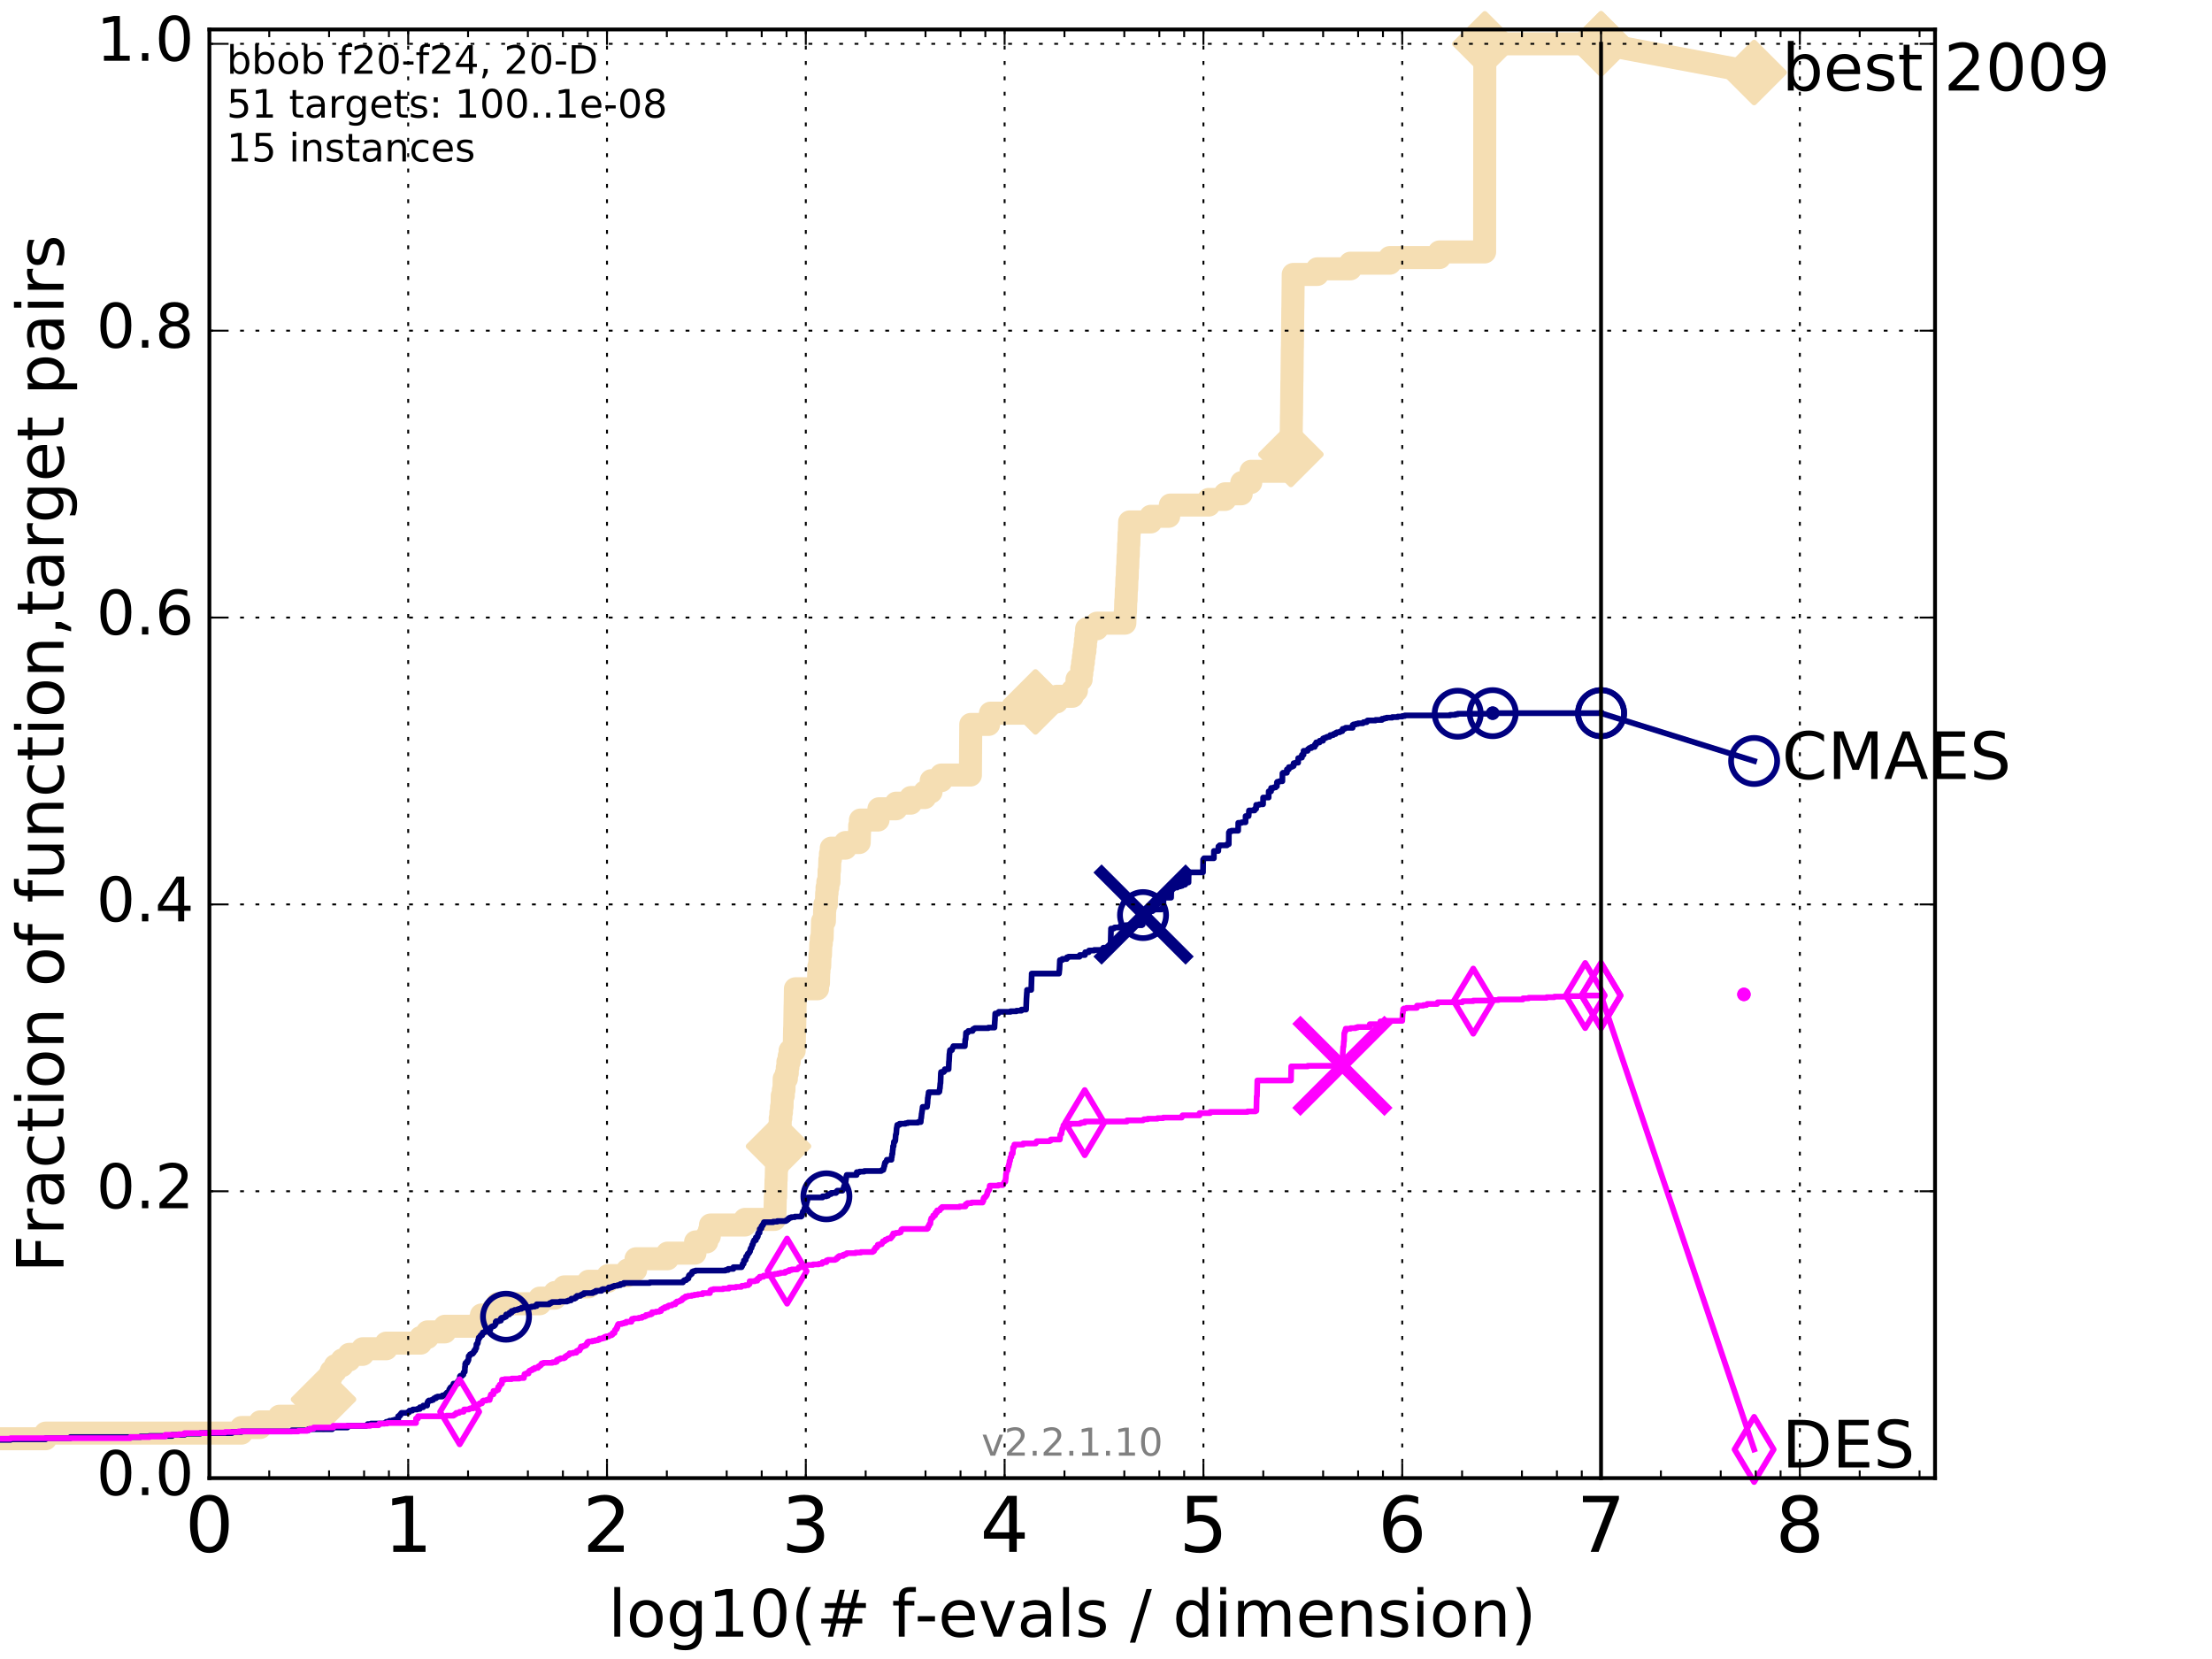 <?xml version="1.0" encoding="utf-8" standalone="no"?>
<!DOCTYPE svg PUBLIC "-//W3C//DTD SVG 1.1//EN"
  "http://www.w3.org/Graphics/SVG/1.1/DTD/svg11.dtd">
<!-- Created with matplotlib (http://matplotlib.org/) -->
<svg height="432pt" version="1.1" viewBox="0 0 576 432" width="576pt" xmlns="http://www.w3.org/2000/svg" xmlns:xlink="http://www.w3.org/1999/xlink">
 <defs>
  <style type="text/css">
*{stroke-linecap:butt;stroke-linejoin:round;stroke-miterlimit:100000;}
  </style>
 </defs>
 <g id="figure_1">
  <g id="patch_1">
   <path d="M 0 432 
L 576 432 
L 576 0 
L 0 0 
z
" style="fill:#ffffff;"/>
  </g>
  <g id="axes_1">
   <g id="patch_2">
    <path d="M 54.525 384.9 
L 503.88 384.9 
L 503.88 7.678 
L 54.525 7.678 
z
" style="fill:#ffffff;"/>
   </g>
   <g id="line2d_1">
    <path d="M -1 374.647 
L 11.872 374.647 
L 11.872 373.183 
L 62.879 373.183 
L 62.879 371.718 
L 67.74 371.718 
L 67.74 370.253 
L 72.757 370.253 
L 72.757 368.789 
L 82.039 368.789 
L 82.039 367.324 
L 83.01 367.324 
L 83.01 365.859 
L 83.94 365.859 
L 83.94 364.395 
L 84.242 364.395 
L 84.242 362.93 
L 84.834 362.93 
L 84.834 361.466 
L 85.124 361.466 
L 85.124 360.001 
L 85.693 360.001 
L 85.693 358.536 
L 86.248 358.536 
L 86.248 357.072 
L 87.319 357.072 
L 87.319 355.607 
L 89.078 355.607 
L 89.078 354.142 
L 90.934 354.142 
L 90.934 352.678 
L 94.431 352.678 
L 94.431 351.213 
L 100.563 351.213 
L 100.563 349.748 
L 109.534 349.748 
L 109.534 348.284 
L 111.311 348.284 
L 111.311 346.819 
L 115.855 346.819 
L 115.855 345.354 
L 124.824 345.354 
L 124.824 343.89 
L 125.36 343.89 
L 125.36 342.425 
L 128.374 342.425 
L 128.374 340.96 
L 129.483 340.96 
L 129.483 339.496 
L 140.555 339.496 
L 140.555 338.031 
L 144.499 338.031 
L 144.499 336.566 
L 146.931 336.566 
L 146.931 335.102 
L 153.242 335.102 
L 153.242 333.637 
L 158.32 333.637 
L 158.32 332.172 
L 163.401 332.172 
L 163.401 330.708 
L 165.515 330.708 
L 165.62 327.778 
L 173.815 327.778 
L 173.815 326.314 
L 180.97 326.314 
L 180.97 324.849 
L 181.132 324.849 
L 181.132 323.385 
L 184.031 323.385 
L 184.031 321.92 
L 184.704 321.92 
L 184.704 320.455 
L 185.001 320.455 
L 185.001 318.991 
L 193.988 318.991 
L 193.988 317.526 
L 201.674 317.526 
L 201.674 316.061 
L 201.8 316.061 
L 201.895 311.667 
L 201.978 311.667 
L 202.072 307.273 
L 202.119 307.273 
L 202.178 304.344 
L 202.318 304.344 
L 202.42 299.95 
L 202.637 299.95 
L 202.729 297.021 
L 202.823 297.021 
L 202.823 295.556 
L 203.032 295.556 
L 203.088 292.627 
L 203.168 292.627 
L 203.168 291.162 
L 203.324 291.162 
L 203.324 289.697 
L 203.493 289.697 
L 203.493 288.233 
L 203.637 288.233 
L 203.702 285.303 
L 203.976 285.303 
L 203.976 283.839 
L 204.153 283.839 
L 204.198 280.91 
L 204.776 280.91 
L 204.776 279.445 
L 205.011 279.445 
L 205.011 277.98 
L 205.166 277.98 
L 205.166 276.516 
L 205.5 276.516 
L 205.5 275.051 
L 205.737 275.051 
L 205.737 273.586 
L 206.807 273.586 
L 206.914 267.728 
L 206.944 267.728 
L 207.04 261.869 
L 207.057 261.869 
L 207.125 257.475 
L 212.887 257.475 
L 212.887 256.01 
L 213.129 256.01 
L 213.199 253.081 
L 213.251 253.081 
L 213.251 251.616 
L 213.449 251.616 
L 213.533 248.687 
L 213.657 248.687 
L 213.736 245.758 
L 213.867 245.758 
L 213.867 244.293 
L 214.083 244.293 
L 214.185 239.899 
L 214.674 239.899 
L 214.731 236.97 
L 214.802 236.97 
L 214.802 235.505 
L 215.182 235.505 
L 215.263 232.576 
L 215.359 232.576 
L 215.359 231.111 
L 215.569 231.111 
L 215.569 229.647 
L 215.852 229.647 
L 215.9 226.717 
L 216.007 226.717 
L 216.094 223.788 
L 216.239 223.788 
L 216.239 222.323 
L 216.452 222.323 
L 216.452 220.859 
L 220.137 220.859 
L 220.137 219.394 
L 223.738 219.394 
L 223.821 216.465 
L 223.853 216.465 
L 223.853 215 
L 224.051 215 
L 224.051 213.535 
L 228.632 213.535 
L 228.632 212.071 
L 228.87 212.071 
L 228.87 210.606 
L 233.346 210.606 
L 233.346 209.141 
L 237.166 209.141 
L 237.166 207.677 
L 240.819 207.677 
L 240.819 206.212 
L 242.443 206.212 
L 242.484 203.283 
L 245.114 203.283 
L 245.114 201.818 
L 252.696 201.818 
L 252.787 188.636 
L 257.429 188.636 
L 257.429 187.172 
L 257.919 187.172 
L 257.919 185.707 
L 266.751 185.707 
L 266.751 184.242 
L 269.636 184.242 
L 269.636 182.778 
L 275.158 182.778 
L 275.158 181.313 
L 279.241 181.313 
L 279.241 179.848 
L 280.302 179.848 
L 280.302 178.384 
L 280.453 178.384 
L 280.453 176.919 
L 281.528 176.919 
L 281.528 175.454 
L 281.695 175.454 
L 281.695 173.99 
L 281.903 173.99 
L 281.903 172.525 
L 282.111 172.525 
L 282.111 171.06 
L 282.283 171.06 
L 282.283 169.596 
L 282.517 169.596 
L 282.517 168.131 
L 282.648 168.131 
L 282.648 166.666 
L 282.806 166.666 
L 282.806 165.202 
L 282.958 165.202 
L 282.958 163.737 
L 285.628 163.737 
L 285.628 162.273 
L 292.91 162.273 
L 293.006 159.343 
L 293.077 159.343 
L 293.152 156.414 
L 293.222 156.414 
L 293.296 153.485 
L 293.371 153.485 
L 293.452 150.555 
L 293.524 150.555 
L 293.6 147.626 
L 293.665 147.626 
L 293.74 144.697 
L 293.81 144.697 
L 293.876 141.767 
L 293.942 141.767 
L 294.008 138.838 
L 294.065 138.838 
L 294.15 135.909 
L 299.656 135.909 
L 299.656 134.444 
L 304.319 134.444 
L 304.319 132.979 
L 304.756 132.979 
L 304.756 131.515 
L 314.755 131.515 
L 314.755 130.05 
L 319.014 130.05 
L 319.014 128.585 
L 323.215 128.585 
L 323.215 127.121 
L 323.352 127.121 
L 323.352 125.656 
L 325.697 125.656 
L 325.777 122.727 
L 336.065 122.727 
L 336.172 116.868 
L 336.19 116.868 
L 336.289 108.08 
L 336.308 108.08 
L 336.404 99.292 
L 336.422 99.292 
L 336.518 90.504 
L 336.538 90.504 
L 336.646 80.252 
L 336.662 80.252 
L 336.756 71.464 
L 343.027 71.464 
L 343.027 69.999 
L 351.635 69.999 
L 351.635 68.535 
L 361.906 68.535 
L 361.906 67.07 
L 374.823 67.07 
L 374.823 65.605 
L 386.593 65.605 
L 386.647 11.413 
L 416.908 11.413 
L 416.908 11.413 
" style="fill:none;stroke:#f5deb3;stroke-linecap:square;stroke-width:6.0;"/>
   </g>
   <g id="line2d_2">
    <defs>
     <path d="M -0 7.778 
L 7.778 0 
L 0 -7.778 
L -7.778 -0 
z
" id="mcbf5626427" style="stroke:#f5deb3;stroke-linejoin:miter;stroke-width:1.5;"/>
    </defs>
    <g>
     <use style="fill:#f5deb3;stroke:#f5deb3;stroke-linejoin:miter;stroke-width:1.5;" x="84.242" xlink:href="#mcbf5626427" y="364.395"/>
     <use style="fill:#f5deb3;stroke:#f5deb3;stroke-linejoin:miter;stroke-width:1.5;" x="202.729" xlink:href="#mcbf5626427" y="298.485"/>
     <use style="fill:#f5deb3;stroke:#f5deb3;stroke-linejoin:miter;stroke-width:1.5;" x="269.636" xlink:href="#mcbf5626427" y="182.778"/>
     <use style="fill:#f5deb3;stroke:#f5deb3;stroke-linejoin:miter;stroke-width:1.5;" x="336.148" xlink:href="#mcbf5626427" y="118.333"/>
     <use style="fill:#f5deb3;stroke:#f5deb3;stroke-linejoin:miter;stroke-width:1.5;" x="386.647" xlink:href="#mcbf5626427" y="11.413"/>
     <use style="fill:#f5deb3;stroke:#f5deb3;stroke-linejoin:miter;stroke-width:1.5;" x="416.908" xlink:href="#mcbf5626427" y="11.413"/>
    </g>
   </g>
   <g id="line2d_3">
    <path d="M -15527.947 758.387 
" style="fill:none;stroke:#f5deb3;stroke-linecap:square;stroke-width:6.0;"/>
    <g>
     <use style="fill:#f5deb3;stroke:#f5deb3;stroke-linejoin:miter;stroke-width:1.5;" x="-15527.947" xlink:href="#mcbf5626427" y="758.387"/>
    </g>
   </g>
   <g id="line2d_4">
    <path d="M 416.908 11.413 
L 456.77 18.883 
" style="fill:none;stroke:#f5deb3;stroke-linecap:square;stroke-width:6.0;"/>
    <g>
     <use style="fill:#f5deb3;stroke:#f5deb3;stroke-linejoin:miter;stroke-width:1.5;" x="416.908" xlink:href="#mcbf5626427" y="11.413"/>
     <use style="fill:#f5deb3;stroke:#f5deb3;stroke-linejoin:miter;stroke-width:1.5;" x="456.77" xlink:href="#mcbf5626427" y="18.883"/>
    </g>
   </g>
   <g id="line2d_5">
    <defs>
     <path d="M 0 1.5 
C 0.398 1.5 0.779 1.342 1.061 1.061 
C 1.342 0.779 1.5 0.398 1.5 0 
C 1.5 -0.398 1.342 -0.779 1.061 -1.061 
C 0.779 -1.342 0.398 -1.5 0 -1.5 
C -0.398 -1.5 -0.779 -1.342 -1.061 -1.061 
C -1.342 -0.779 -1.5 -0.398 -1.5 0 
C -1.5 0.398 -1.342 0.779 -1.061 1.061 
C -0.779 1.342 -0.398 1.5 0 1.5 
z
" id="m97f4856c57" style="stroke:#f5deb3;stroke-width:0.5;"/>
    </defs>
    <g>
     <use style="fill:#f5deb3;stroke:#f5deb3;stroke-width:0.5;" x="386.647" xlink:href="#m97f4856c57" y="11.413"/>
     <use style="fill:#f5deb3;stroke:#f5deb3;stroke-width:0.5;" x="386.647" xlink:href="#m97f4856c57" y="11.413"/>
    </g>
   </g>
   <g id="line2d_6">
    <defs>
     <path d="M 0 1.5 
C 0.398 1.5 0.779 1.342 1.061 1.061 
C 1.342 0.779 1.5 0.398 1.5 0 
C 1.5 -0.398 1.342 -0.779 1.061 -1.061 
C 0.779 -1.342 0.398 -1.5 0 -1.5 
C -0.398 -1.5 -0.779 -1.342 -1.061 -1.061 
C -1.342 -0.779 -1.5 -0.398 -1.5 0 
C -1.5 0.398 -1.342 0.779 -1.061 1.061 
C -0.779 1.342 -0.398 1.5 0 1.5 
z
" id="m745e031638" style="stroke:#000080;stroke-width:0.5;"/>
    </defs>
    <g>
     <use style="fill:#000080;stroke:#000080;stroke-width:0.5;" x="388.696" xlink:href="#m745e031638" y="185.707"/>
     <use style="fill:#000080;stroke:#000080;stroke-width:0.5;" x="388.696" xlink:href="#m745e031638" y="185.707"/>
    </g>
   </g>
   <g id="line2d_7">
    <path d="M -1 374.94 
L 2.756 374.94 
L 2.756 374.794 
L 11.872 374.794 
L 11.872 374.501 
L 18.34 374.501 
L 18.34 374.208 
L 36.572 374.208 
L 36.572 374.062 
L 38.941 374.062 
L 38.941 373.915 
L 44.84 373.915 
L 44.84 373.622 
L 48.057 373.622 
L 48.057 373.329 
L 52.156 373.329 
L 52.156 373.183 
L 60.424 373.183 
L 60.424 372.89 
L 62.879 372.89 
L 62.879 372.743 
L 76.008 372.743 
L 76.008 372.45 
L 80.322 372.45 
L 80.322 372.158 
L 86.521 372.158 
L 86.521 371.718 
L 90.484 371.718 
L 90.484 371.279 
L 95.364 371.279 
L 95.364 371.132 
L 95.727 371.132 
L 95.727 370.839 
L 96.609 370.839 
L 96.609 370.693 
L 100.124 370.693 
L 100.124 370.546 
L 100.563 370.546 
L 100.563 370.253 
L 101.136 370.253 
L 101.136 370.107 
L 101.417 370.107 
L 101.417 369.961 
L 102.24 369.961 
L 102.24 369.814 
L 102.772 369.814 
L 102.772 369.668 
L 103.674 369.668 
L 103.674 368.789 
L 104.05 368.789 
L 104.05 368.496 
L 104.297 368.496 
L 104.297 368.203 
L 104.419 368.203 
L 104.419 368.056 
L 104.541 368.056 
L 104.541 367.91 
L 106.068 367.91 
L 106.068 367.764 
L 106.518 367.764 
L 106.629 367.324 
L 107.391 367.324 
L 107.498 367.031 
L 108.64 367.031 
L 108.64 366.885 
L 109.338 366.885 
L 109.338 366.445 
L 110.205 366.445 
L 110.205 366.006 
L 111.221 366.006 
L 111.311 365.127 
L 111.49 365.127 
L 111.49 364.834 
L 111.668 364.834 
L 111.668 364.688 
L 112.365 364.688 
L 112.365 364.541 
L 112.79 364.541 
L 112.874 364.248 
L 113.041 364.248 
L 113.041 364.102 
L 113.535 364.102 
L 113.535 363.809 
L 113.939 363.809 
L 113.939 363.663 
L 115.184 363.663 
L 115.184 363.37 
L 115.708 363.37 
L 115.708 363.223 
L 115.929 363.223 
L 115.929 363.077 
L 116.22 363.077 
L 116.22 362.784 
L 116.364 362.784 
L 116.364 362.637 
L 116.578 362.637 
L 116.578 362.491 
L 116.791 362.491 
L 116.791 362.344 
L 117.001 362.344 
L 117.001 361.758 
L 117.279 361.758 
L 117.279 361.319 
L 117.485 361.319 
L 117.485 361.173 
L 117.689 361.173 
L 117.689 361.026 
L 117.891 361.026 
L 117.891 360.733 
L 118.091 360.733 
L 118.091 360.294 
L 119.195 360.294 
L 119.195 359.708 
L 119.447 359.708 
L 119.509 359.269 
L 119.758 359.269 
L 119.758 358.39 
L 119.881 358.39 
L 119.881 358.243 
L 120.367 358.243 
L 120.367 358.097 
L 120.487 358.097 
L 120.487 357.95 
L 120.666 357.95 
L 120.725 357.364 
L 120.843 357.364 
L 120.843 357.218 
L 121.019 357.218 
L 121.077 355.9 
L 121.135 355.9 
L 121.135 355.168 
L 121.251 355.168 
L 121.251 354.875 
L 121.652 354.875 
L 121.652 354.435 
L 121.878 354.435 
L 121.878 354.142 
L 121.99 354.142 
L 122.046 353.117 
L 122.268 353.117 
L 122.378 352.678 
L 122.651 352.678 
L 122.651 352.531 
L 123.082 352.531 
L 123.135 352.238 
L 123.347 352.238 
L 123.347 351.945 
L 123.504 351.945 
L 123.504 351.652 
L 123.764 351.652 
L 123.867 351.066 
L 124.021 351.066 
L 124.072 350.041 
L 124.275 350.041 
L 124.275 349.748 
L 124.426 349.748 
L 124.526 348.869 
L 124.626 348.869 
L 124.676 348.284 
L 124.971 348.284 
L 125.069 347.844 
L 125.166 347.844 
L 125.166 347.698 
L 125.552 347.698 
L 125.647 347.112 
L 125.742 347.112 
L 125.742 346.965 
L 126.164 346.965 
L 126.164 346.819 
L 126.441 346.819 
L 126.532 346.38 
L 126.669 346.38 
L 126.669 346.233 
L 127.69 346.233 
L 127.733 345.647 
L 127.906 345.647 
L 127.906 345.501 
L 128.163 345.501 
L 128.163 345.354 
L 128.584 345.354 
L 128.584 345.208 
L 128.791 345.208 
L 128.791 345.061 
L 128.915 345.061 
L 128.997 344.768 
L 129.079 344.768 
L 129.079 344.183 
L 129.201 344.183 
L 129.201 344.036 
L 129.92 344.036 
L 129.92 343.89 
L 130.425 343.89 
L 130.425 343.304 
L 130.578 343.304 
L 130.578 343.157 
L 131.143 343.157 
L 131.143 343.011 
L 131.476 343.011 
L 131.476 342.864 
L 131.768 342.864 
L 131.804 342.279 
L 132.62 342.279 
L 132.655 341.839 
L 133.205 341.839 
L 133.205 341.4 
L 133.709 341.4 
L 133.709 341.253 
L 134.006 341.253 
L 134.006 341.107 
L 134.715 341.107 
L 134.715 340.96 
L 135.124 340.96 
L 135.124 340.814 
L 135.8 340.814 
L 135.8 340.521 
L 137.008 340.521 
L 137.008 340.375 
L 138.398 340.375 
L 138.398 340.228 
L 139.244 340.228 
L 139.244 340.082 
L 139.758 340.082 
L 139.758 339.642 
L 143.034 339.642 
L 143.1 339.349 
L 143.469 339.349 
L 143.469 339.203 
L 143.747 339.203 
L 143.747 339.056 
L 145.797 339.056 
L 145.797 338.91 
L 147.657 338.91 
L 147.657 338.763 
L 148.064 338.763 
L 148.064 338.617 
L 148.687 338.617 
L 148.789 338.178 
L 149.606 338.178 
L 149.606 338.031 
L 149.899 338.031 
L 149.899 337.738 
L 150.236 337.738 
L 150.236 337.445 
L 151.126 337.445 
L 151.126 337.299 
L 151.308 337.299 
L 151.308 337.152 
L 151.625 337.152 
L 151.625 337.006 
L 152.055 337.006 
L 152.055 336.713 
L 154.33 336.713 
L 154.33 336.566 
L 154.646 336.566 
L 154.646 336.42 
L 155.151 336.42 
L 155.151 336.127 
L 156.624 336.127 
L 156.624 335.834 
L 156.945 335.834 
L 156.945 335.688 
L 158.287 335.688 
L 158.287 335.541 
L 158.508 335.541 
L 158.508 335.248 
L 159.213 335.248 
L 159.213 335.102 
L 159.574 335.102 
L 159.574 334.955 
L 159.959 334.955 
L 159.959 334.809 
L 160.801 334.809 
L 160.801 334.662 
L 161.545 334.662 
L 161.545 334.369 
L 162.441 334.369 
L 162.441 334.076 
L 169.213 334.076 
L 169.213 333.93 
L 177.826 333.93 
L 177.854 333.637 
L 178.053 333.637 
L 178.053 333.491 
L 178.196 333.491 
L 178.196 333.344 
L 178.682 333.344 
L 178.682 333.198 
L 178.807 333.198 
L 178.807 333.051 
L 179.03 333.051 
L 179.03 332.905 
L 179.267 332.905 
L 179.372 332.172 
L 179.472 332.172 
L 179.472 332.026 
L 179.765 332.026 
L 179.765 331.88 
L 179.889 331.88 
L 179.889 331.733 
L 180.126 331.733 
L 180.126 331.44 
L 180.261 331.44 
L 180.261 331.147 
L 180.589 331.147 
L 180.589 331.001 
L 181.095 331.001 
L 181.095 330.854 
L 188.925 330.854 
L 188.925 330.708 
L 189.61 330.708 
L 189.61 330.415 
L 190.974 330.415 
L 190.974 329.975 
L 193.114 329.975 
L 193.199 329.683 
L 193.283 329.683 
L 193.379 329.097 
L 193.637 329.097 
L 193.729 328.218 
L 194.047 328.218 
L 194.047 328.071 
L 194.171 328.071 
L 194.277 327.193 
L 194.547 327.193 
L 194.656 326.607 
L 194.731 326.607 
L 194.731 326.46 
L 194.943 326.46 
L 195.037 326.167 
L 195.151 326.167 
L 195.22 325.874 
L 195.317 325.874 
L 195.386 325.289 
L 195.441 325.289 
L 195.503 324.996 
L 195.681 324.996 
L 195.767 324.556 
L 195.805 324.556 
L 195.857 324.117 
L 196.032 324.117 
L 196.124 323.677 
L 196.157 323.677 
L 196.157 323.385 
L 196.274 323.385 
L 196.372 322.945 
L 196.828 322.945 
L 196.828 322.213 
L 197.227 322.213 
L 197.227 321.92 
L 197.351 321.92 
L 197.351 321.334 
L 197.478 321.334 
L 197.478 321.041 
L 197.778 321.041 
L 197.837 320.016 
L 198.087 320.016 
L 198.087 319.869 
L 198.278 319.869 
L 198.295 319.283 
L 198.459 319.283 
L 198.459 319.137 
L 198.621 319.137 
L 198.621 318.844 
L 198.781 318.844 
L 198.866 318.405 
L 198.922 318.405 
L 198.922 318.258 
L 201.35 318.258 
L 201.35 318.112 
L 202.415 318.112 
L 202.415 317.965 
L 204.586 317.965 
L 204.586 317.819 
L 204.892 317.819 
L 204.892 317.672 
L 205.046 317.672 
L 205.046 317.526 
L 205.271 317.526 
L 205.37 317.233 
L 205.625 317.233 
L 205.625 317.086 
L 206.04 317.086 
L 206.04 316.94 
L 206.977 316.94 
L 206.977 316.794 
L 208.631 316.794 
L 208.631 316.647 
L 208.78 316.647 
L 208.844 316.208 
L 208.915 316.208 
L 209.012 315.622 
L 209.061 315.622 
L 209.061 315.475 
L 209.207 315.475 
L 209.207 315.329 
L 209.384 315.329 
L 209.491 314.597 
L 209.55 314.597 
L 209.605 314.304 
L 209.728 314.304 
L 209.733 314.011 
L 209.848 314.011 
L 209.848 313.718 
L 209.961 313.718 
L 210.059 312.985 
L 210.134 312.985 
L 210.222 312.546 
L 210.25 312.546 
L 210.333 311.814 
L 214.194 311.814 
L 214.194 311.521 
L 215.192 311.521 
L 215.192 311.374 
L 215.642 311.374 
L 215.642 310.935 
L 216.42 310.935 
L 216.42 310.642 
L 217.702 310.642 
L 217.702 310.349 
L 218.002 310.349 
L 218.002 310.056 
L 219.368 310.056 
L 219.368 309.91 
L 219.479 309.91 
L 219.517 309.617 
L 219.659 309.617 
L 219.735 309.031 
L 219.81 309.031 
L 219.841 308.738 
L 219.927 308.738 
L 219.991 308.299 
L 220.044 308.299 
L 220.119 308.006 
L 220.176 308.006 
L 220.265 307.127 
L 220.289 307.127 
L 220.393 306.248 
L 220.463 306.248 
L 220.487 305.955 
L 223.065 305.955 
L 223.102 305.223 
L 223.826 305.223 
L 223.826 305.076 
L 225.068 305.076 
L 225.068 304.93 
L 229.465 304.93 
L 229.465 304.783 
L 229.707 304.783 
L 229.707 304.637 
L 230.024 304.637 
L 230.095 304.198 
L 230.149 304.198 
L 230.237 303.612 
L 230.326 303.612 
L 230.368 303.026 
L 230.442 303.026 
L 230.457 302.733 
L 230.586 302.733 
L 230.586 302.586 
L 230.742 302.586 
L 230.823 302.293 
L 230.926 302.293 
L 230.926 302.001 
L 232.126 302.001 
L 232.174 301.268 
L 232.243 301.268 
L 232.28 300.536 
L 232.382 300.536 
L 232.467 299.364 
L 232.511 299.364 
L 232.539 298.485 
L 232.694 298.485 
L 232.779 297.314 
L 233.013 297.314 
L 233.013 297.021 
L 233.137 297.021 
L 233.239 295.556 
L 233.258 295.556 
L 233.308 295.263 
L 233.373 295.263 
L 233.48 293.798 
L 233.496 293.798 
L 233.598 293.213 
L 233.608 293.213 
L 233.645 292.92 
L 234.223 292.92 
L 234.223 292.627 
L 235.767 292.627 
L 235.767 292.48 
L 236.371 292.48 
L 236.371 292.334 
L 239.042 292.334 
L 239.042 292.187 
L 239.756 292.187 
L 239.835 291.162 
L 239.888 291.162 
L 239.994 289.99 
L 240.019 289.99 
L 240.11 289.258 
L 240.131 289.258 
L 240.235 288.379 
L 240.25 288.379 
L 240.25 288.233 
L 241.387 288.233 
L 241.497 287.354 
L 241.513 287.354 
L 241.596 285.889 
L 241.639 285.889 
L 241.715 285.157 
L 241.757 285.157 
L 241.817 284.425 
L 244.446 284.425 
L 244.446 284.278 
L 244.614 284.278 
L 244.712 283.399 
L 244.751 283.399 
L 244.851 282.081 
L 244.9 282.081 
L 245.002 279.445 
L 245.034 279.445 
L 245.048 279.152 
L 245.767 279.152 
L 245.767 278.859 
L 246.025 278.859 
L 246.025 278.42 
L 247.015 278.42 
L 247.109 276.369 
L 247.134 276.369 
L 247.227 274.465 
L 247.249 274.465 
L 247.341 273.586 
L 247.374 273.586 
L 247.374 273.44 
L 247.885 273.44 
L 247.964 273 
L 248.019 273 
L 248.115 272.707 
L 248.255 272.707 
L 248.255 272.415 
L 251.243 272.415 
L 251.352 270.657 
L 251.446 270.657 
L 251.552 268.899 
L 252 268.899 
L 252.034 268.606 
L 252.135 268.606 
L 252.135 268.46 
L 253.261 268.46 
L 253.337 268.021 
L 253.572 268.021 
L 253.572 267.874 
L 253.836 267.874 
L 253.836 267.728 
L 257.37 267.728 
L 257.37 267.581 
L 258.95 267.581 
L 259.053 265.824 
L 259.068 265.824 
L 259.157 263.92 
L 259.934 263.92 
L 259.934 263.627 
L 260.087 263.627 
L 260.087 263.48 
L 263.136 263.48 
L 263.136 263.334 
L 264.684 263.334 
L 264.684 263.187 
L 265.978 263.187 
L 265.978 262.894 
L 267.184 262.894 
L 267.293 259.965 
L 267.298 259.965 
L 267.401 258.354 
L 267.422 258.354 
L 267.438 257.768 
L 268.529 257.768 
L 268.64 254.106 
L 268.65 254.106 
L 268.65 253.52 
L 275.765 253.52 
L 275.865 252.495 
L 275.881 252.495 
L 275.99 250.152 
L 276.006 250.152 
L 276.006 250.005 
L 276.615 250.005 
L 276.615 249.712 
L 277.775 249.712 
L 277.839 249.273 
L 278.245 249.273 
L 278.245 249.127 
L 281.117 249.127 
L 281.171 248.687 
L 282.524 248.687 
L 282.589 247.955 
L 283.517 247.955 
L 283.574 247.515 
L 284.917 247.515 
L 284.917 247.369 
L 286.892 247.369 
L 286.892 247.222 
L 287.277 247.222 
L 287.303 246.783 
L 289.185 246.783 
L 289.291 242.389 
L 289.298 242.389 
L 289.302 241.803 
L 290.005 241.803 
L 290.005 241.657 
L 290.259 241.657 
L 290.259 241.51 
L 291.726 241.51 
L 291.752 241.071 
L 293.126 241.071 
L 293.126 240.924 
L 297.34 240.924 
L 297.34 240.778 
L 297.558 240.778 
L 297.647 238.142 
L 297.802 238.142 
L 297.802 237.995 
L 298.029 237.995 
L 298.092 237.263 
L 300.107 237.263 
L 300.122 236.97 
L 300.544 236.97 
L 300.544 236.823 
L 302.429 236.823 
L 302.429 236.677 
L 302.677 236.677 
L 302.677 236.384 
L 302.918 236.384 
L 302.971 233.748 
L 304.95 233.748 
L 305.015 231.404 
L 305.215 231.404 
L 305.215 231.258 
L 305.521 231.258 
L 305.521 231.111 
L 306.546 231.111 
L 306.574 230.818 
L 307.349 230.818 
L 307.349 230.672 
L 307.844 230.672 
L 307.88 230.379 
L 308.577 230.379 
L 308.577 230.232 
L 308.722 230.232 
L 308.763 229.793 
L 309.487 229.793 
L 309.526 227.303 
L 309.92 227.303 
L 309.92 227.157 
L 313.256 227.157 
L 313.299 223.788 
L 313.513 223.788 
L 313.524 223.495 
L 316.086 223.495 
L 316.111 221.591 
L 317.24 221.591 
L 317.274 220.419 
L 317.572 220.419 
L 317.58 220.126 
L 319.501 220.126 
L 319.522 219.833 
L 319.97 219.833 
L 319.997 216.758 
L 320.173 216.758 
L 320.179 216.465 
L 320.675 216.465 
L 320.675 216.318 
L 322.413 216.318 
L 322.438 214.268 
L 323.294 214.268 
L 323.294 214.121 
L 324.33 214.121 
L 324.349 212.51 
L 325.138 212.51 
L 325.241 211.046 
L 326.685 211.046 
L 326.755 210.606 
L 327.094 210.606 
L 327.11 209.581 
L 327.877 209.581 
L 327.877 209.434 
L 328.897 209.434 
L 328.918 207.677 
L 330.351 207.677 
L 330.366 206.066 
L 330.982 206.066 
L 330.992 205.187 
L 331.646 205.187 
L 331.646 205.04 
L 332.174 205.04 
L 332.24 204.747 
L 332.496 204.747 
L 332.507 203.722 
L 332.612 203.722 
L 332.612 203.576 
L 333.113 203.576 
L 333.113 203.429 
L 333.926 203.429 
L 333.942 201.379 
L 334.08 201.379 
L 334.08 201.232 
L 335.097 201.232 
L 335.106 200.354 
L 335.602 200.354 
L 335.613 199.768 
L 336.235 199.768 
L 336.235 199.621 
L 336.583 199.621 
L 336.583 199.475 
L 336.847 199.475 
L 336.86 198.742 
L 337.358 198.742 
L 337.358 198.596 
L 338.035 198.596 
L 338.046 197.424 
L 338.48 197.424 
L 338.48 197.278 
L 339.014 197.278 
L 339.02 196.545 
L 339.44 196.545 
L 339.449 195.52 
L 340.494 195.52 
L 340.576 195.081 
L 340.777 195.081 
L 340.777 194.934 
L 340.927 194.934 
L 340.927 194.788 
L 341.512 194.788 
L 341.513 194.495 
L 342.346 194.495 
L 342.354 193.909 
L 342.714 193.909 
L 342.724 193.323 
L 343.628 193.323 
L 343.633 192.884 
L 344.51 192.884 
L 344.516 192.298 
L 344.847 192.298 
L 344.847 192.151 
L 345.25 192.151 
L 345.25 192.005 
L 345.577 192.005 
L 345.577 191.859 
L 346.206 191.859 
L 346.206 191.712 
L 346.384 191.712 
L 346.386 191.419 
L 347.167 191.419 
L 347.247 191.126 
L 347.818 191.126 
L 347.82 190.833 
L 348.11 190.833 
L 348.11 190.687 
L 348.837 190.687 
L 348.837 190.54 
L 349.13 190.54 
L 349.13 190.394 
L 349.536 190.394 
L 349.61 189.808 
L 350.127 189.808 
L 350.127 189.662 
L 350.391 189.662 
L 350.391 189.515 
L 352.218 189.515 
L 352.222 188.783 
L 352.46 188.783 
L 352.46 188.636 
L 353.056 188.636 
L 353.056 188.49 
L 353.64 188.49 
L 353.64 188.343 
L 354.903 188.343 
L 354.903 188.197 
L 355.049 188.197 
L 355.049 188.05 
L 355.895 188.05 
L 355.895 187.757 
L 356.1 187.757 
L 356.1 187.611 
L 358.193 187.611 
L 358.193 187.465 
L 359.858 187.465 
L 359.858 187.172 
L 360.48 187.172 
L 360.48 187.025 
L 361.065 187.025 
L 361.065 186.879 
L 362.535 186.879 
L 362.535 186.732 
L 363.976 186.732 
L 363.976 186.586 
L 365.166 186.586 
L 365.166 186.439 
L 365.821 186.439 
L 365.821 186.293 
L 377.6 186.293 
L 377.6 186.146 
L 378.985 186.146 
L 378.985 186 
L 379.584 186 
L 379.584 185.853 
L 388.696 185.853 
L 388.696 185.707 
L 416.908 185.707 
L 416.908 185.707 
" style="fill:none;stroke:#000080;stroke-linecap:square;stroke-width:1.5;"/>
   </g>
   <g id="line2d_8">
    <defs>
     <path d="M 0 6 
C 1.591 6 3.117 5.368 4.243 4.243 
C 5.368 3.117 6 1.591 6 0 
C 6 -1.591 5.368 -3.117 4.243 -4.243 
C 3.117 -5.368 1.591 -6 0 -6 
C -1.591 -6 -3.117 -5.368 -4.243 -4.243 
C -5.368 -3.117 -6 -1.591 -6 0 
C -6 1.591 -5.368 3.117 -4.243 4.243 
C -3.117 5.368 -1.591 6 0 6 
z
" id="meca08b5f2a" style="stroke:#000080;stroke-width:1.5;"/>
    </defs>
    <g>
     <use style="fill:none;stroke:#000080;stroke-width:1.5;" x="131.768" xlink:href="#meca08b5f2a" y="342.864"/>
     <use style="fill:none;stroke:#000080;stroke-width:1.5;" x="215.192" xlink:href="#meca08b5f2a" y="311.521"/>
     <use style="fill:none;stroke:#000080;stroke-width:1.5;" x="297.643" xlink:href="#meca08b5f2a" y="238.288"/>
     <use style="fill:none;stroke:#000080;stroke-width:1.5;" x="379.584" xlink:href="#meca08b5f2a" y="185.853"/>
     <use style="fill:none;stroke:#000080;stroke-width:1.5;" x="388.696" xlink:href="#meca08b5f2a" y="185.707"/>
     <use style="fill:none;stroke:#000080;stroke-width:1.5;" x="416.908" xlink:href="#meca08b5f2a" y="185.707"/>
    </g>
   </g>
   <g id="line2d_9">
    <path d="M -15527.947 758.387 
" style="fill:none;stroke:#000080;stroke-linecap:square;stroke-width:1.5;"/>
    <g>
     <use style="fill:none;stroke:#000080;stroke-width:1.5;" x="-15527.947" xlink:href="#meca08b5f2a" y="758.387"/>
    </g>
   </g>
   <g id="line2d_10">
    <path clip-path="url(#p3f61643144)" d="M 297.786 238.142 
" style="fill:none;stroke:#000080;stroke-linecap:square;"/>
    <defs>
     <path d="M -12 12 
L 12 -12 
M -12 -12 
L 12 12 
" id="md6ba63cfce" style="stroke:#000080;stroke-width:3.0;"/>
    </defs>
    <g clip-path="url(#p3f61643144)">
     <use style="fill:#000080;stroke:#000080;stroke-width:3.0;" x="297.786" xlink:href="#md6ba63cfce" y="238.142"/>
    </g>
   </g>
   <g id="line2d_11">
    <defs>
     <path d="M 0 1.5 
C 0.398 1.5 0.779 1.342 1.061 1.061 
C 1.342 0.779 1.5 0.398 1.5 0 
C 1.5 -0.398 1.342 -0.779 1.061 -1.061 
C 0.779 -1.342 0.398 -1.5 0 -1.5 
C -0.398 -1.5 -0.779 -1.342 -1.061 -1.061 
C -1.342 -0.779 -1.5 -0.398 -1.5 0 
C -1.5 0.398 -1.342 0.779 -1.061 1.061 
C -0.779 1.342 -0.398 1.5 0 1.5 
z
" id="mc3c9f9112b" style="stroke:#ff00ff;stroke-width:0.5;"/>
    </defs>
    <g>
     <use style="fill:#ff00ff;stroke:#ff00ff;stroke-width:0.5;" x="454.115" xlink:href="#mc3c9f9112b" y="258.94"/>
     <use style="fill:#ff00ff;stroke:#ff00ff;stroke-width:0.5;" x="454.115" xlink:href="#mc3c9f9112b" y="258.94"/>
    </g>
   </g>
   <g id="line2d_12">
    <path d="M -1 374.647 
L 2.756 374.647 
L 2.756 374.501 
L 33.924 374.501 
L 33.924 374.208 
L 38.941 374.208 
L 38.941 374.062 
L 43.04 374.062 
L 43.04 373.622 
L 46.506 373.622 
L 46.506 373.476 
L 48.057 373.476 
L 48.057 373.183 
L 54.525 373.183 
L 54.525 373.036 
L 58.624 373.036 
L 58.624 372.89 
L 62.09 372.89 
L 62.09 372.743 
L 77.674 372.743 
L 77.674 372.597 
L 79.962 372.597 
L 79.962 372.304 
L 80.676 372.304 
L 80.676 372.011 
L 81.706 372.011 
L 81.706 371.718 
L 86.79 371.718 
L 86.79 371.279 
L 96.435 371.279 
L 96.435 371.132 
L 98.594 371.132 
L 98.594 370.986 
L 98.752 370.986 
L 98.752 370.693 
L 100.852 370.693 
L 100.852 370.546 
L 108.334 370.546 
L 108.334 369.375 
L 108.842 369.375 
L 108.842 368.789 
L 116.22 368.789 
L 116.22 368.642 
L 118.091 368.642 
L 118.091 368.496 
L 118.356 368.496 
L 118.356 368.349 
L 118.487 368.349 
L 118.487 368.203 
L 118.812 368.203 
L 118.812 367.91 
L 119.572 367.91 
L 119.572 367.764 
L 119.696 367.764 
L 119.696 367.617 
L 120.725 367.617 
L 120.725 367.324 
L 120.843 367.324 
L 120.843 367.031 
L 122.102 367.031 
L 122.102 366.885 
L 122.378 366.885 
L 122.378 366.738 
L 123.241 366.738 
L 123.241 366.299 
L 123.66 366.299 
L 123.66 366.006 
L 124.275 366.006 
L 124.275 365.859 
L 124.476 365.859 
L 124.476 365.713 
L 124.873 365.713 
L 124.873 365.42 
L 125.504 365.42 
L 125.504 365.127 
L 125.647 365.127 
L 125.647 364.834 
L 125.883 364.834 
L 125.883 364.688 
L 126.669 364.688 
L 126.669 364.541 
L 127.516 364.541 
L 127.516 363.955 
L 127.69 363.955 
L 127.777 363.223 
L 127.863 363.223 
L 127.863 363.077 
L 128.5 363.077 
L 128.5 362.198 
L 129.241 362.198 
L 129.241 362.051 
L 129.403 362.051 
L 129.403 361.905 
L 129.722 361.905 
L 129.722 361.173 
L 130.037 361.173 
L 130.115 360.587 
L 130.386 360.587 
L 130.386 360.44 
L 130.578 360.44 
L 130.578 360.294 
L 130.692 360.294 
L 130.73 359.269 
L 131.439 359.269 
L 131.439 359.122 
L 133.239 359.122 
L 133.239 358.976 
L 135.249 358.976 
L 135.249 358.829 
L 136.427 358.829 
L 136.456 358.243 
L 136.574 358.243 
L 136.574 357.804 
L 136.95 357.804 
L 136.95 357.657 
L 137.63 357.657 
L 137.63 357.218 
L 137.741 357.218 
L 137.741 357.072 
L 137.88 357.072 
L 137.88 356.925 
L 138.208 356.925 
L 138.208 356.779 
L 138.612 356.779 
L 138.692 356.486 
L 139.218 356.486 
L 139.218 356.193 
L 140.085 356.193 
L 140.085 355.9 
L 140.26 355.9 
L 140.26 355.753 
L 140.555 355.753 
L 140.555 355.607 
L 140.726 355.607 
L 140.726 355.46 
L 140.92 355.46 
L 140.92 355.168 
L 141.04 355.168 
L 141.04 355.021 
L 141.514 355.021 
L 141.514 354.875 
L 143.831 354.875 
L 143.831 354.728 
L 144.663 354.728 
L 144.663 354.582 
L 144.987 354.582 
L 144.987 354.142 
L 145.267 354.142 
L 145.267 353.996 
L 145.68 353.996 
L 145.68 353.849 
L 145.97 353.849 
L 145.97 353.703 
L 146.82 353.703 
L 146.82 353.556 
L 147.152 353.556 
L 147.152 353.263 
L 147.406 353.263 
L 147.406 353.117 
L 147.586 353.117 
L 147.586 352.971 
L 147.835 352.971 
L 147.835 352.824 
L 148.152 352.824 
L 148.152 352.678 
L 148.308 352.678 
L 148.308 352.385 
L 149.243 352.385 
L 149.243 352.238 
L 150.092 352.238 
L 150.156 351.799 
L 150.458 351.799 
L 150.458 351.652 
L 150.926 351.652 
L 151.018 351.359 
L 151.08 351.359 
L 151.08 351.066 
L 151.293 351.066 
L 151.293 350.627 
L 151.893 350.627 
L 151.893 350.481 
L 152.303 350.481 
L 152.303 350.334 
L 152.649 350.334 
L 152.706 349.895 
L 152.99 349.895 
L 152.99 349.455 
L 153.256 349.455 
L 153.256 349.309 
L 154.237 349.309 
L 154.237 349.162 
L 154.945 349.162 
L 154.945 349.016 
L 155.669 349.016 
L 155.669 348.869 
L 156.066 348.869 
L 156.066 348.577 
L 156.862 348.577 
L 156.862 348.43 
L 157.413 348.43 
L 157.413 348.137 
L 157.826 348.137 
L 157.826 347.991 
L 158.541 347.991 
L 158.541 347.844 
L 158.771 347.844 
L 158.771 347.698 
L 159.267 347.698 
L 159.267 347.551 
L 159.479 347.551 
L 159.511 347.112 
L 160.011 347.112 
L 160.114 346.38 
L 160.226 346.38 
L 160.226 346.233 
L 160.399 346.233 
L 160.399 346.087 
L 160.591 346.087 
L 160.591 345.647 
L 160.781 345.647 
L 160.781 345.208 
L 160.91 345.208 
L 160.91 344.915 
L 161.029 344.915 
L 161.029 344.768 
L 161.908 344.768 
L 161.908 344.622 
L 162.451 344.622 
L 162.451 344.476 
L 163.062 344.476 
L 163.062 344.183 
L 164.424 344.183 
L 164.475 343.597 
L 164.551 343.597 
L 164.551 343.45 
L 165.092 343.45 
L 165.092 343.304 
L 166.316 343.304 
L 166.316 343.157 
L 167.157 343.157 
L 167.254 342.864 
L 167.873 342.864 
L 167.873 342.718 
L 168.212 342.718 
L 168.212 342.425 
L 168.916 342.425 
L 168.916 342.279 
L 169.505 342.279 
L 169.505 342.132 
L 169.781 342.132 
L 169.781 341.693 
L 170.811 341.693 
L 170.811 341.546 
L 171.674 341.546 
L 171.674 341.4 
L 172.13 341.4 
L 172.13 340.96 
L 172.423 340.96 
L 172.423 340.814 
L 172.618 340.814 
L 172.618 340.667 
L 173.135 340.667 
L 173.135 340.375 
L 173.826 340.375 
L 173.876 340.082 
L 174.186 340.082 
L 174.186 339.935 
L 174.936 339.935 
L 174.936 339.789 
L 175.126 339.789 
L 175.126 339.642 
L 175.851 339.642 
L 175.882 339.203 
L 176.26 339.203 
L 176.26 338.91 
L 176.872 338.91 
L 176.872 338.763 
L 177.182 338.763 
L 177.182 338.617 
L 177.52 338.617 
L 177.52 338.324 
L 177.84 338.324 
L 177.84 338.031 
L 178.136 338.031 
L 178.136 337.885 
L 178.506 337.885 
L 178.515 337.592 
L 179.14 337.592 
L 179.14 337.445 
L 180.13 337.445 
L 180.13 337.299 
L 180.831 337.299 
L 180.831 337.152 
L 181.736 337.152 
L 181.736 337.006 
L 182.961 337.006 
L 182.961 336.713 
L 184.865 336.713 
L 184.971 335.981 
L 185.237 335.981 
L 185.237 335.834 
L 185.794 335.834 
L 185.794 335.688 
L 188.284 335.688 
L 188.284 335.541 
L 189.844 335.541 
L 189.844 335.248 
L 191.613 335.248 
L 191.613 335.102 
L 193.043 335.102 
L 193.043 334.955 
L 193.173 334.955 
L 193.173 334.809 
L 194.081 334.809 
L 194.081 334.662 
L 194.849 334.662 
L 194.849 334.516 
L 195.006 334.516 
L 195.006 334.369 
L 195.182 334.369 
L 195.21 333.637 
L 196.556 333.637 
L 196.556 333.491 
L 197.204 333.491 
L 197.204 333.051 
L 197.363 333.051 
L 197.363 332.905 
L 197.816 332.905 
L 197.816 332.465 
L 198.825 332.465 
L 198.825 332.172 
L 200.319 332.172 
L 200.319 332.026 
L 200.727 332.026 
L 200.727 331.88 
L 201.744 331.88 
L 201.744 331.733 
L 202.562 331.733 
L 202.562 331.587 
L 203.196 331.587 
L 203.196 331.44 
L 204.44 331.44 
L 204.44 331.147 
L 204.959 331.147 
L 204.959 331.001 
L 205.506 331.001 
L 205.506 330.708 
L 206.17 330.708 
L 206.17 330.561 
L 207.611 330.561 
L 207.611 330.415 
L 207.811 330.415 
L 207.811 330.268 
L 208.021 330.268 
L 208.021 329.975 
L 208.616 329.975 
L 208.616 329.683 
L 209.748 329.683 
L 209.748 329.536 
L 210.029 329.536 
L 210.029 329.39 
L 211.704 329.39 
L 211.704 329.243 
L 213.199 329.243 
L 213.199 329.097 
L 214.061 329.097 
L 214.17 328.657 
L 215.209 328.657 
L 215.209 328.218 
L 215.608 328.218 
L 215.608 328.071 
L 217.456 328.071 
L 217.456 327.925 
L 217.778 327.925 
L 217.778 327.778 
L 217.961 327.778 
L 217.961 327.486 
L 218.324 327.486 
L 218.324 327.193 
L 218.549 327.193 
L 218.549 327.046 
L 219.545 327.046 
L 219.545 326.753 
L 219.982 326.753 
L 219.982 326.607 
L 220.354 326.607 
L 220.354 326.46 
L 220.529 326.46 
L 220.529 326.314 
L 222.797 326.314 
L 222.797 326.167 
L 224.189 326.167 
L 224.189 326.021 
L 227.209 326.021 
L 227.209 325.874 
L 227.471 325.874 
L 227.471 325.728 
L 227.629 325.728 
L 227.698 325.289 
L 227.854 325.289 
L 227.854 325.142 
L 228 325.142 
L 228 324.849 
L 228.329 324.849 
L 228.418 324.556 
L 228.525 324.556 
L 228.577 324.117 
L 229.115 324.117 
L 229.115 323.97 
L 229.607 323.97 
L 229.712 323.677 
L 229.785 323.677 
L 229.895 323.238 
L 230.331 323.238 
L 230.331 323.092 
L 230.546 323.092 
L 230.546 322.799 
L 231.046 322.799 
L 231.046 322.652 
L 231.187 322.652 
L 231.187 322.506 
L 231.915 322.506 
L 231.949 322.213 
L 232.169 322.213 
L 232.169 322.066 
L 232.287 322.066 
L 232.287 321.773 
L 232.52 321.773 
L 232.586 321.188 
L 233.271 321.188 
L 233.271 321.041 
L 234.121 321.041 
L 234.121 320.895 
L 234.52 320.895 
L 234.611 320.602 
L 234.641 320.602 
L 234.701 320.162 
L 234.971 320.162 
L 234.971 320.016 
L 241.434 320.016 
L 241.434 319.869 
L 241.634 319.869 
L 241.634 319.43 
L 241.746 319.43 
L 241.746 319.283 
L 241.912 319.283 
L 241.97 318.844 
L 242.047 318.844 
L 242.047 318.698 
L 242.253 318.698 
L 242.356 317.672 
L 242.376 317.672 
L 242.482 317.379 
L 242.498 317.379 
L 242.498 317.233 
L 242.734 317.233 
L 242.734 317.086 
L 242.882 317.086 
L 242.882 316.94 
L 243.007 316.94 
L 243.007 316.501 
L 243.481 316.501 
L 243.521 316.208 
L 243.604 316.208 
L 243.604 315.768 
L 243.985 315.768 
L 244.044 315.182 
L 244.71 315.182 
L 244.749 314.89 
L 244.903 314.89 
L 244.96 314.597 
L 245.282 314.597 
L 245.301 314.304 
L 249.9 314.304 
L 249.9 314.157 
L 251.4 314.157 
L 251.461 313.571 
L 251.874 313.571 
L 251.902 313.278 
L 253 313.278 
L 253 313.132 
L 255.874 313.132 
L 255.96 312.693 
L 256.086 312.693 
L 256.091 312.107 
L 256.226 312.107 
L 256.242 311.814 
L 256.544 311.814 
L 256.624 311.521 
L 256.79 311.521 
L 256.844 311.228 
L 256.967 311.228 
L 257.001 310.935 
L 257.086 310.935 
L 257.086 310.496 
L 257.201 310.496 
L 257.234 310.056 
L 257.443 310.056 
L 257.505 309.763 
L 257.618 309.763 
L 257.727 308.738 
L 259.963 308.738 
L 259.963 308.591 
L 261.118 308.591 
L 261.118 308.445 
L 261.241 308.445 
L 261.344 308.152 
L 261.371 308.152 
L 261.474 307.859 
L 261.577 307.859 
L 261.577 307.713 
L 261.777 307.713 
L 261.875 306.834 
L 261.902 306.834 
L 261.974 305.662 
L 262.032 305.662 
L 262.108 304.783 
L 262.373 304.783 
L 262.461 304.051 
L 262.516 304.051 
L 262.537 303.758 
L 262.653 303.758 
L 262.722 303.172 
L 262.799 303.172 
L 262.886 302.293 
L 263.022 302.293 
L 263.108 301.415 
L 263.184 301.415 
L 263.184 301.268 
L 263.353 301.268 
L 263.395 300.389 
L 263.712 300.389 
L 263.803 298.778 
L 264.058 298.778 
L 264.138 298.046 
L 266.428 298.046 
L 266.428 297.753 
L 269.72 297.753 
L 269.72 297.46 
L 269.952 297.46 
L 269.952 297.167 
L 273.333 297.167 
L 273.333 297.021 
L 273.614 297.021 
L 273.614 296.728 
L 275.983 296.728 
L 276.093 295.556 
L 276.101 295.556 
L 276.101 295.41 
L 276.226 295.41 
L 276.226 295.263 
L 276.394 295.263 
L 276.482 294.531 
L 276.512 294.531 
L 276.61 293.945 
L 276.699 293.945 
L 276.699 293.798 
L 276.859 293.798 
L 276.907 293.066 
L 277.009 293.066 
L 277.009 292.92 
L 278.631 292.92 
L 278.631 292.627 
L 281.227 292.627 
L 281.227 292.48 
L 281.566 292.48 
L 281.566 292.334 
L 282.461 292.334 
L 282.461 292.041 
L 293.457 292.041 
L 293.457 291.748 
L 297.629 291.748 
L 297.629 291.602 
L 297.863 291.602 
L 297.863 291.455 
L 298.859 291.455 
L 298.859 291.309 
L 301.402 291.309 
L 301.402 291.162 
L 302.904 291.162 
L 302.904 291.016 
L 307.71 291.016 
L 307.71 290.723 
L 307.929 290.723 
L 307.929 290.43 
L 312.355 290.43 
L 312.358 289.844 
L 315.12 289.844 
L 315.128 289.551 
L 324.85 289.551 
L 324.85 289.405 
L 326.895 289.405 
L 326.895 289.258 
L 327.154 289.258 
L 327.241 285.45 
L 327.315 285.45 
L 327.407 281.349 
L 336.171 281.349 
L 336.238 277.687 
L 340.521 277.687 
L 340.521 277.541 
L 349.56 277.541 
L 349.667 274.026 
L 349.678 274.026 
L 349.76 272.561 
L 349.845 272.561 
L 349.933 271.096 
L 349.993 271.096 
L 350.044 269.046 
L 350.106 269.046 
L 350.201 268.606 
L 350.227 268.606 
L 350.227 268.46 
L 350.397 268.46 
L 350.418 267.874 
L 351.684 267.874 
L 351.684 267.728 
L 352.993 267.728 
L 352.993 267.581 
L 353.495 267.581 
L 353.495 267.435 
L 356.625 267.435 
L 356.683 266.702 
L 359.43 266.702 
L 359.451 265.97 
L 360.806 265.97 
L 360.806 265.824 
L 365.143 265.824 
L 365.246 263.773 
L 365.317 263.773 
L 365.385 262.748 
L 365.578 262.748 
L 365.578 262.601 
L 366.24 262.601 
L 366.24 262.455 
L 368.96 262.455 
L 368.977 261.869 
L 370.623 261.869 
L 370.623 261.723 
L 371.461 261.723 
L 371.461 261.576 
L 371.628 261.576 
L 371.628 261.43 
L 374.258 261.43 
L 374.322 261.137 
L 374.38 261.137 
L 374.38 260.99 
L 380.795 260.99 
L 380.795 260.844 
L 380.936 260.844 
L 380.936 260.697 
L 383.633 260.697 
L 383.633 260.551 
L 388.486 260.551 
L 388.486 260.404 
L 390.208 260.404 
L 390.208 260.258 
L 396.55 260.258 
L 396.587 259.965 
L 398.062 259.965 
L 398.062 259.818 
L 402.739 259.818 
L 402.739 259.672 
L 404.757 259.672 
L 404.757 259.526 
L 408.319 259.526 
L 408.319 259.379 
L 412.786 259.379 
L 412.786 259.233 
L 416.908 259.233 
L 416.908 259.233 
" style="fill:none;stroke:#ff00ff;stroke-linecap:square;stroke-width:1.5;"/>
   </g>
   <g id="line2d_13">
    <defs>
     <path d="M -0 8.485 
L 5.091 0 
L 0 -8.485 
L -5.091 -0 
z
" id="m13bf83a943" style="stroke:#ff00ff;stroke-linejoin:miter;stroke-width:1.5;"/>
    </defs>
    <g>
     <use style="fill:none;stroke:#ff00ff;stroke-linejoin:miter;stroke-width:1.5;" x="119.696" xlink:href="#m13bf83a943" y="367.617"/>
     <use style="fill:none;stroke:#ff00ff;stroke-linejoin:miter;stroke-width:1.5;" x="204.959" xlink:href="#m13bf83a943" y="331.001"/>
     <use style="fill:none;stroke:#ff00ff;stroke-linejoin:miter;stroke-width:1.5;" x="282.461" xlink:href="#m13bf83a943" y="292.334"/>
     <use style="fill:none;stroke:#ff00ff;stroke-linejoin:miter;stroke-width:1.5;" x="383.633" xlink:href="#m13bf83a943" y="260.697"/>
     <use style="fill:none;stroke:#ff00ff;stroke-linejoin:miter;stroke-width:1.5;" x="412.786" xlink:href="#m13bf83a943" y="259.233"/>
     <use style="fill:none;stroke:#ff00ff;stroke-linejoin:miter;stroke-width:1.5;" x="416.908" xlink:href="#m13bf83a943" y="259.233"/>
    </g>
   </g>
   <g id="line2d_14">
    <path d="M -15527.947 758.387 
" style="fill:none;stroke:#ff00ff;stroke-linecap:square;stroke-width:1.5;"/>
    <g>
     <use style="fill:none;stroke:#ff00ff;stroke-linejoin:miter;stroke-width:1.5;" x="-15527.947" xlink:href="#m13bf83a943" y="758.387"/>
    </g>
   </g>
   <g id="line2d_15">
    <path clip-path="url(#p3f61643144)" d="M 349.555 277.541 
" style="fill:none;stroke:#ff00ff;stroke-linecap:square;"/>
    <defs>
     <path d="M -12 12 
L 12 -12 
M -12 -12 
L 12 12 
" id="m82093fb40f" style="stroke:#ff00ff;stroke-width:3.0;"/>
    </defs>
    <g clip-path="url(#p3f61643144)">
     <use style="fill:#ff00ff;stroke:#ff00ff;stroke-width:3.0;" x="349.555" xlink:href="#m82093fb40f" y="277.541"/>
    </g>
   </g>
   <g id="line2d_16">
    <path d="M 416.908 259.233 
L 456.77 377.43 
" style="fill:none;stroke:#ff00ff;stroke-linecap:square;stroke-width:1.5;"/>
    <g>
     <use style="fill:none;stroke:#ff00ff;stroke-linejoin:miter;stroke-width:1.5;" x="416.908" xlink:href="#m13bf83a943" y="259.233"/>
     <use style="fill:none;stroke:#ff00ff;stroke-linejoin:miter;stroke-width:1.5;" x="456.77" xlink:href="#m13bf83a943" y="377.43"/>
    </g>
   </g>
   <g id="line2d_17">
    <path d="M 416.908 185.707 
L 456.77 198.157 
" style="fill:none;stroke:#000080;stroke-linecap:square;stroke-width:1.5;"/>
    <g>
     <use style="fill:none;stroke:#000080;stroke-width:1.5;" x="416.908" xlink:href="#meca08b5f2a" y="185.707"/>
     <use style="fill:none;stroke:#000080;stroke-width:1.5;" x="456.77" xlink:href="#meca08b5f2a" y="198.157"/>
    </g>
   </g>
   <g id="line2d_18">
    <path d="M 416.908 384.9 
L 416.908 11.413 
" style="fill:none;stroke:#000000;stroke-linecap:square;"/>
   </g>
   <g id="patch_3">
    <path d="M 54.525 7.678 
L 503.88 7.678 
" style="fill:none;stroke:#000000;stroke-linecap:square;stroke-linejoin:miter;"/>
   </g>
   <g id="patch_4">
    <path d="M 503.88 384.9 
L 503.88 7.678 
" style="fill:none;stroke:#000000;stroke-linecap:square;stroke-linejoin:miter;"/>
   </g>
   <g id="patch_5">
    <path d="M 54.525 384.9 
L 503.88 384.9 
" style="fill:none;stroke:#000000;stroke-linecap:square;stroke-linejoin:miter;"/>
   </g>
   <g id="patch_6">
    <path d="M 54.525 384.9 
L 54.525 7.678 
" style="fill:none;stroke:#000000;stroke-linecap:square;stroke-linejoin:miter;"/>
   </g>
   <g id="matplotlib.axis_1">
    <g id="xtick_1">
     <g id="line2d_19">
      <path clip-path="url(#p3f61643144)" d="M 54.525 384.9 
L 54.525 7.678 
" style="fill:none;stroke:#000000;stroke-dasharray:1,3;stroke-dashoffset:0.0;stroke-width:0.5;"/>
     </g>
     <g id="line2d_20">
      <defs>
       <path d="M 0 0 
L 0 -4 
" id="m5bef449a98" style="stroke:#000000;stroke-width:0.5;"/>
      </defs>
      <g>
       <use style="stroke:#000000;stroke-width:0.5;" x="54.525" xlink:href="#m5bef449a98" y="384.9"/>
      </g>
     </g>
     <g id="line2d_21">
      <defs>
       <path d="M 0 0 
L 0 4 
" id="m8c61779fda" style="stroke:#000000;stroke-width:0.5;"/>
      </defs>
      <g>
       <use style="stroke:#000000;stroke-width:0.5;" x="54.525" xlink:href="#m8c61779fda" y="7.678"/>
      </g>
     </g>
     <g id="text_1">
      <!-- 0 -->
      <defs>
       <path d="M 31.781 66.406 
Q 24.172 66.406 20.328 58.906 
Q 16.5 51.422 16.5 36.375 
Q 16.5 21.391 20.328 13.891 
Q 24.172 6.391 31.781 6.391 
Q 39.453 6.391 43.281 13.891 
Q 47.125 21.391 47.125 36.375 
Q 47.125 51.422 43.281 58.906 
Q 39.453 66.406 31.781 66.406 
M 31.781 74.219 
Q 44.047 74.219 50.516 64.516 
Q 56.984 54.828 56.984 36.375 
Q 56.984 17.969 50.516 8.266 
Q 44.047 -1.422 31.781 -1.422 
Q 19.531 -1.422 13.062 8.266 
Q 6.594 17.969 6.594 36.375 
Q 6.594 54.828 13.062 64.516 
Q 19.531 74.219 31.781 74.219 
" id="BitstreamVeraSans-Roman-30"/>
      </defs>
      <g transform="translate(48.163 404.097)scale(0.2 -0.2)">
       <use xlink:href="#BitstreamVeraSans-Roman-30"/>
      </g>
     </g>
    </g>
    <g id="xtick_2">
     <g id="line2d_22">
      <path clip-path="url(#p3f61643144)" d="M 106.294 384.9 
L 106.294 7.678 
" style="fill:none;stroke:#000000;stroke-dasharray:1,3;stroke-dashoffset:0.0;stroke-width:0.5;"/>
     </g>
     <g id="line2d_23">
      <g>
       <use style="stroke:#000000;stroke-width:0.5;" x="106.294" xlink:href="#m5bef449a98" y="384.9"/>
      </g>
     </g>
     <g id="line2d_24">
      <g>
       <use style="stroke:#000000;stroke-width:0.5;" x="106.294" xlink:href="#m8c61779fda" y="7.678"/>
      </g>
     </g>
     <g id="text_2">
      <!-- 1 -->
      <defs>
       <path d="M 12.406 8.297 
L 28.516 8.297 
L 28.516 63.922 
L 10.984 60.406 
L 10.984 69.391 
L 28.422 72.906 
L 38.281 72.906 
L 38.281 8.297 
L 54.391 8.297 
L 54.391 0 
L 12.406 0 
z
" id="BitstreamVeraSans-Roman-31"/>
      </defs>
      <g transform="translate(99.932 404.097)scale(0.2 -0.2)">
       <use xlink:href="#BitstreamVeraSans-Roman-31"/>
      </g>
     </g>
    </g>
    <g id="xtick_3">
     <g id="line2d_25">
      <path clip-path="url(#p3f61643144)" d="M 158.063 384.9 
L 158.063 7.678 
" style="fill:none;stroke:#000000;stroke-dasharray:1,3;stroke-dashoffset:0.0;stroke-width:0.5;"/>
     </g>
     <g id="line2d_26">
      <g>
       <use style="stroke:#000000;stroke-width:0.5;" x="158.063" xlink:href="#m5bef449a98" y="384.9"/>
      </g>
     </g>
     <g id="line2d_27">
      <g>
       <use style="stroke:#000000;stroke-width:0.5;" x="158.063" xlink:href="#m8c61779fda" y="7.678"/>
      </g>
     </g>
     <g id="text_3">
      <!-- 2 -->
      <defs>
       <path d="M 19.188 8.297 
L 53.609 8.297 
L 53.609 0 
L 7.328 0 
L 7.328 8.297 
Q 12.938 14.109 22.625 23.891 
Q 32.328 33.688 34.812 36.531 
Q 39.547 41.844 41.422 45.531 
Q 43.312 49.219 43.312 52.781 
Q 43.312 58.594 39.234 62.25 
Q 35.156 65.922 28.609 65.922 
Q 23.969 65.922 18.812 64.312 
Q 13.672 62.703 7.812 59.422 
L 7.812 69.391 
Q 13.766 71.781 18.938 73 
Q 24.125 74.219 28.422 74.219 
Q 39.75 74.219 46.484 68.547 
Q 53.219 62.891 53.219 53.422 
Q 53.219 48.922 51.531 44.891 
Q 49.859 40.875 45.406 35.406 
Q 44.188 33.984 37.641 27.219 
Q 31.109 20.453 19.188 8.297 
" id="BitstreamVeraSans-Roman-32"/>
      </defs>
      <g transform="translate(151.701 404.097)scale(0.2 -0.2)">
       <use xlink:href="#BitstreamVeraSans-Roman-32"/>
      </g>
     </g>
    </g>
    <g id="xtick_4">
     <g id="line2d_28">
      <path clip-path="url(#p3f61643144)" d="M 209.832 384.9 
L 209.832 7.678 
" style="fill:none;stroke:#000000;stroke-dasharray:1,3;stroke-dashoffset:0.0;stroke-width:0.5;"/>
     </g>
     <g id="line2d_29">
      <g>
       <use style="stroke:#000000;stroke-width:0.5;" x="209.832" xlink:href="#m5bef449a98" y="384.9"/>
      </g>
     </g>
     <g id="line2d_30">
      <g>
       <use style="stroke:#000000;stroke-width:0.5;" x="209.832" xlink:href="#m8c61779fda" y="7.678"/>
      </g>
     </g>
     <g id="text_4">
      <!-- 3 -->
      <defs>
       <path d="M 40.578 39.312 
Q 47.656 37.797 51.625 33 
Q 55.609 28.219 55.609 21.188 
Q 55.609 10.406 48.188 4.484 
Q 40.766 -1.422 27.094 -1.422 
Q 22.516 -1.422 17.656 -0.516 
Q 12.797 0.391 7.625 2.203 
L 7.625 11.719 
Q 11.719 9.328 16.594 8.109 
Q 21.484 6.891 26.812 6.891 
Q 36.078 6.891 40.938 10.547 
Q 45.797 14.203 45.797 21.188 
Q 45.797 27.641 41.281 31.266 
Q 36.766 34.906 28.719 34.906 
L 20.219 34.906 
L 20.219 43.016 
L 29.109 43.016 
Q 36.375 43.016 40.234 45.922 
Q 44.094 48.828 44.094 54.297 
Q 44.094 59.906 40.109 62.906 
Q 36.141 65.922 28.719 65.922 
Q 24.656 65.922 20.016 65.031 
Q 15.375 64.156 9.812 62.312 
L 9.812 71.094 
Q 15.438 72.656 20.344 73.438 
Q 25.25 74.219 29.594 74.219 
Q 40.828 74.219 47.359 69.109 
Q 53.906 64.016 53.906 55.328 
Q 53.906 49.266 50.438 45.094 
Q 46.969 40.922 40.578 39.312 
" id="BitstreamVeraSans-Roman-33"/>
      </defs>
      <g transform="translate(203.47 404.097)scale(0.2 -0.2)">
       <use xlink:href="#BitstreamVeraSans-Roman-33"/>
      </g>
     </g>
    </g>
    <g id="xtick_5">
     <g id="line2d_31">
      <path clip-path="url(#p3f61643144)" d="M 261.601 384.9 
L 261.601 7.678 
" style="fill:none;stroke:#000000;stroke-dasharray:1,3;stroke-dashoffset:0.0;stroke-width:0.5;"/>
     </g>
     <g id="line2d_32">
      <g>
       <use style="stroke:#000000;stroke-width:0.5;" x="261.601" xlink:href="#m5bef449a98" y="384.9"/>
      </g>
     </g>
     <g id="line2d_33">
      <g>
       <use style="stroke:#000000;stroke-width:0.5;" x="261.601" xlink:href="#m8c61779fda" y="7.678"/>
      </g>
     </g>
     <g id="text_5">
      <!-- 4 -->
      <defs>
       <path d="M 37.797 64.312 
L 12.891 25.391 
L 37.797 25.391 
z
M 35.203 72.906 
L 47.609 72.906 
L 47.609 25.391 
L 58.016 25.391 
L 58.016 17.188 
L 47.609 17.188 
L 47.609 0 
L 37.797 0 
L 37.797 17.188 
L 4.891 17.188 
L 4.891 26.703 
z
" id="BitstreamVeraSans-Roman-34"/>
      </defs>
      <g transform="translate(255.239 404.097)scale(0.2 -0.2)">
       <use xlink:href="#BitstreamVeraSans-Roman-34"/>
      </g>
     </g>
    </g>
    <g id="xtick_6">
     <g id="line2d_34">
      <path clip-path="url(#p3f61643144)" d="M 313.37 384.9 
L 313.37 7.678 
" style="fill:none;stroke:#000000;stroke-dasharray:1,3;stroke-dashoffset:0.0;stroke-width:0.5;"/>
     </g>
     <g id="line2d_35">
      <g>
       <use style="stroke:#000000;stroke-width:0.5;" x="313.37" xlink:href="#m5bef449a98" y="384.9"/>
      </g>
     </g>
     <g id="line2d_36">
      <g>
       <use style="stroke:#000000;stroke-width:0.5;" x="313.37" xlink:href="#m8c61779fda" y="7.678"/>
      </g>
     </g>
     <g id="text_6">
      <!-- 5 -->
      <defs>
       <path d="M 10.797 72.906 
L 49.516 72.906 
L 49.516 64.594 
L 19.828 64.594 
L 19.828 46.734 
Q 21.969 47.469 24.109 47.828 
Q 26.266 48.188 28.422 48.188 
Q 40.625 48.188 47.75 41.5 
Q 54.891 34.812 54.891 23.391 
Q 54.891 11.625 47.562 5.094 
Q 40.234 -1.422 26.906 -1.422 
Q 22.312 -1.422 17.547 -0.641 
Q 12.797 0.141 7.719 1.703 
L 7.719 11.625 
Q 12.109 9.234 16.797 8.062 
Q 21.484 6.891 26.703 6.891 
Q 35.156 6.891 40.078 11.328 
Q 45.016 15.766 45.016 23.391 
Q 45.016 31 40.078 35.438 
Q 35.156 39.891 26.703 39.891 
Q 22.75 39.891 18.812 39.016 
Q 14.891 38.141 10.797 36.281 
z
" id="BitstreamVeraSans-Roman-35"/>
      </defs>
      <g transform="translate(307.008 404.097)scale(0.2 -0.2)">
       <use xlink:href="#BitstreamVeraSans-Roman-35"/>
      </g>
     </g>
    </g>
    <g id="xtick_7">
     <g id="line2d_37">
      <path clip-path="url(#p3f61643144)" d="M 365.139 384.9 
L 365.139 7.678 
" style="fill:none;stroke:#000000;stroke-dasharray:1,3;stroke-dashoffset:0.0;stroke-width:0.5;"/>
     </g>
     <g id="line2d_38">
      <g>
       <use style="stroke:#000000;stroke-width:0.5;" x="365.139" xlink:href="#m5bef449a98" y="384.9"/>
      </g>
     </g>
     <g id="line2d_39">
      <g>
       <use style="stroke:#000000;stroke-width:0.5;" x="365.139" xlink:href="#m8c61779fda" y="7.678"/>
      </g>
     </g>
     <g id="text_7">
      <!-- 6 -->
      <defs>
       <path d="M 33.016 40.375 
Q 26.375 40.375 22.484 35.828 
Q 18.609 31.297 18.609 23.391 
Q 18.609 15.531 22.484 10.953 
Q 26.375 6.391 33.016 6.391 
Q 39.656 6.391 43.531 10.953 
Q 47.406 15.531 47.406 23.391 
Q 47.406 31.297 43.531 35.828 
Q 39.656 40.375 33.016 40.375 
M 52.594 71.297 
L 52.594 62.312 
Q 48.875 64.062 45.094 64.984 
Q 41.312 65.922 37.594 65.922 
Q 27.828 65.922 22.672 59.328 
Q 17.531 52.734 16.797 39.406 
Q 19.672 43.656 24.016 45.922 
Q 28.375 48.188 33.594 48.188 
Q 44.578 48.188 50.953 41.516 
Q 57.328 34.859 57.328 23.391 
Q 57.328 12.156 50.688 5.359 
Q 44.047 -1.422 33.016 -1.422 
Q 20.359 -1.422 13.672 8.266 
Q 6.984 17.969 6.984 36.375 
Q 6.984 53.656 15.188 63.938 
Q 23.391 74.219 37.203 74.219 
Q 40.922 74.219 44.703 73.484 
Q 48.484 72.75 52.594 71.297 
" id="BitstreamVeraSans-Roman-36"/>
      </defs>
      <g transform="translate(358.777 404.097)scale(0.2 -0.2)">
       <use xlink:href="#BitstreamVeraSans-Roman-36"/>
      </g>
     </g>
    </g>
    <g id="xtick_8">
     <g id="line2d_40">
      <path clip-path="url(#p3f61643144)" d="M 416.908 384.9 
L 416.908 7.678 
" style="fill:none;stroke:#000000;stroke-dasharray:1,3;stroke-dashoffset:0.0;stroke-width:0.5;"/>
     </g>
     <g id="line2d_41">
      <g>
       <use style="stroke:#000000;stroke-width:0.5;" x="416.908" xlink:href="#m5bef449a98" y="384.9"/>
      </g>
     </g>
     <g id="line2d_42">
      <g>
       <use style="stroke:#000000;stroke-width:0.5;" x="416.908" xlink:href="#m8c61779fda" y="7.678"/>
      </g>
     </g>
     <g id="text_8">
      <!-- 7 -->
      <defs>
       <path d="M 8.203 72.906 
L 55.078 72.906 
L 55.078 68.703 
L 28.609 0 
L 18.312 0 
L 43.219 64.594 
L 8.203 64.594 
z
" id="BitstreamVeraSans-Roman-37"/>
      </defs>
      <g transform="translate(410.546 404.097)scale(0.2 -0.2)">
       <use xlink:href="#BitstreamVeraSans-Roman-37"/>
      </g>
     </g>
    </g>
    <g id="xtick_9">
     <g id="line2d_43">
      <path clip-path="url(#p3f61643144)" d="M 468.677 384.9 
L 468.677 7.678 
" style="fill:none;stroke:#000000;stroke-dasharray:1,3;stroke-dashoffset:0.0;stroke-width:0.5;"/>
     </g>
     <g id="line2d_44">
      <g>
       <use style="stroke:#000000;stroke-width:0.5;" x="468.677" xlink:href="#m5bef449a98" y="384.9"/>
      </g>
     </g>
     <g id="line2d_45">
      <g>
       <use style="stroke:#000000;stroke-width:0.5;" x="468.677" xlink:href="#m8c61779fda" y="7.678"/>
      </g>
     </g>
     <g id="text_9">
      <!-- 8 -->
      <defs>
       <path d="M 31.781 34.625 
Q 24.75 34.625 20.719 30.859 
Q 16.703 27.094 16.703 20.516 
Q 16.703 13.922 20.719 10.156 
Q 24.75 6.391 31.781 6.391 
Q 38.812 6.391 42.859 10.172 
Q 46.922 13.969 46.922 20.516 
Q 46.922 27.094 42.891 30.859 
Q 38.875 34.625 31.781 34.625 
M 21.922 38.812 
Q 15.578 40.375 12.031 44.719 
Q 8.5 49.078 8.5 55.328 
Q 8.5 64.062 14.719 69.141 
Q 20.953 74.219 31.781 74.219 
Q 42.672 74.219 48.875 69.141 
Q 55.078 64.062 55.078 55.328 
Q 55.078 49.078 51.531 44.719 
Q 48 40.375 41.703 38.812 
Q 48.828 37.156 52.797 32.312 
Q 56.781 27.484 56.781 20.516 
Q 56.781 9.906 50.312 4.234 
Q 43.844 -1.422 31.781 -1.422 
Q 19.734 -1.422 13.25 4.234 
Q 6.781 9.906 6.781 20.516 
Q 6.781 27.484 10.781 32.312 
Q 14.797 37.156 21.922 38.812 
M 18.312 54.391 
Q 18.312 48.734 21.844 45.562 
Q 25.391 42.391 31.781 42.391 
Q 38.141 42.391 41.719 45.562 
Q 45.312 48.734 45.312 54.391 
Q 45.312 60.062 41.719 63.234 
Q 38.141 66.406 31.781 66.406 
Q 25.391 66.406 21.844 63.234 
Q 18.312 60.062 18.312 54.391 
" id="BitstreamVeraSans-Roman-38"/>
      </defs>
      <g transform="translate(462.315 404.097)scale(0.2 -0.2)">
       <use xlink:href="#BitstreamVeraSans-Roman-38"/>
      </g>
     </g>
    </g>
    <g id="xtick_10">
     <g id="line2d_46">
      <defs>
       <path d="M 0 0 
L 0 -2 
" id="mfd9c787c9d" style="stroke:#000000;stroke-width:0.5;"/>
      </defs>
      <g>
       <use style="stroke:#000000;stroke-width:0.5;" x="70.109" xlink:href="#mfd9c787c9d" y="384.9"/>
      </g>
     </g>
     <g id="line2d_47">
      <defs>
       <path d="M 0 0 
L 0 2 
" id="md28b067c14" style="stroke:#000000;stroke-width:0.5;"/>
      </defs>
      <g>
       <use style="stroke:#000000;stroke-width:0.5;" x="70.109" xlink:href="#md28b067c14" y="7.678"/>
      </g>
     </g>
    </g>
    <g id="xtick_11">
     <g id="line2d_48">
      <g>
       <use style="stroke:#000000;stroke-width:0.5;" x="85.693" xlink:href="#mfd9c787c9d" y="384.9"/>
      </g>
     </g>
     <g id="line2d_49">
      <g>
       <use style="stroke:#000000;stroke-width:0.5;" x="85.693" xlink:href="#md28b067c14" y="7.678"/>
      </g>
     </g>
    </g>
    <g id="xtick_12">
     <g id="line2d_50">
      <g>
       <use style="stroke:#000000;stroke-width:0.5;" x="94.809" xlink:href="#mfd9c787c9d" y="384.9"/>
      </g>
     </g>
     <g id="line2d_51">
      <g>
       <use style="stroke:#000000;stroke-width:0.5;" x="94.809" xlink:href="#md28b067c14" y="7.678"/>
      </g>
     </g>
    </g>
    <g id="xtick_13">
     <g id="line2d_52">
      <g>
       <use style="stroke:#000000;stroke-width:0.5;" x="101.277" xlink:href="#mfd9c787c9d" y="384.9"/>
      </g>
     </g>
     <g id="line2d_53">
      <g>
       <use style="stroke:#000000;stroke-width:0.5;" x="101.277" xlink:href="#md28b067c14" y="7.678"/>
      </g>
     </g>
    </g>
    <g id="xtick_14">
     <g id="line2d_54">
      <g>
       <use style="stroke:#000000;stroke-width:0.5;" x="121.878" xlink:href="#mfd9c787c9d" y="384.9"/>
      </g>
     </g>
     <g id="line2d_55">
      <g>
       <use style="stroke:#000000;stroke-width:0.5;" x="121.878" xlink:href="#md28b067c14" y="7.678"/>
      </g>
     </g>
    </g>
    <g id="xtick_15">
     <g id="line2d_56">
      <g>
       <use style="stroke:#000000;stroke-width:0.5;" x="137.462" xlink:href="#mfd9c787c9d" y="384.9"/>
      </g>
     </g>
     <g id="line2d_57">
      <g>
       <use style="stroke:#000000;stroke-width:0.5;" x="137.462" xlink:href="#md28b067c14" y="7.678"/>
      </g>
     </g>
    </g>
    <g id="xtick_16">
     <g id="line2d_58">
      <g>
       <use style="stroke:#000000;stroke-width:0.5;" x="146.578" xlink:href="#mfd9c787c9d" y="384.9"/>
      </g>
     </g>
     <g id="line2d_59">
      <g>
       <use style="stroke:#000000;stroke-width:0.5;" x="146.578" xlink:href="#md28b067c14" y="7.678"/>
      </g>
     </g>
    </g>
    <g id="xtick_17">
     <g id="line2d_60">
      <g>
       <use style="stroke:#000000;stroke-width:0.5;" x="153.046" xlink:href="#mfd9c787c9d" y="384.9"/>
      </g>
     </g>
     <g id="line2d_61">
      <g>
       <use style="stroke:#000000;stroke-width:0.5;" x="153.046" xlink:href="#md28b067c14" y="7.678"/>
      </g>
     </g>
    </g>
    <g id="xtick_18">
     <g id="line2d_62">
      <g>
       <use style="stroke:#000000;stroke-width:0.5;" x="173.647" xlink:href="#mfd9c787c9d" y="384.9"/>
      </g>
     </g>
     <g id="line2d_63">
      <g>
       <use style="stroke:#000000;stroke-width:0.5;" x="173.647" xlink:href="#md28b067c14" y="7.678"/>
      </g>
     </g>
    </g>
    <g id="xtick_19">
     <g id="line2d_64">
      <g>
       <use style="stroke:#000000;stroke-width:0.5;" x="189.231" xlink:href="#mfd9c787c9d" y="384.9"/>
      </g>
     </g>
     <g id="line2d_65">
      <g>
       <use style="stroke:#000000;stroke-width:0.5;" x="189.231" xlink:href="#md28b067c14" y="7.678"/>
      </g>
     </g>
    </g>
    <g id="xtick_20">
     <g id="line2d_66">
      <g>
       <use style="stroke:#000000;stroke-width:0.5;" x="198.347" xlink:href="#mfd9c787c9d" y="384.9"/>
      </g>
     </g>
     <g id="line2d_67">
      <g>
       <use style="stroke:#000000;stroke-width:0.5;" x="198.347" xlink:href="#md28b067c14" y="7.678"/>
      </g>
     </g>
    </g>
    <g id="xtick_21">
     <g id="line2d_68">
      <g>
       <use style="stroke:#000000;stroke-width:0.5;" x="204.815" xlink:href="#mfd9c787c9d" y="384.9"/>
      </g>
     </g>
     <g id="line2d_69">
      <g>
       <use style="stroke:#000000;stroke-width:0.5;" x="204.815" xlink:href="#md28b067c14" y="7.678"/>
      </g>
     </g>
    </g>
    <g id="xtick_22">
     <g id="line2d_70">
      <g>
       <use style="stroke:#000000;stroke-width:0.5;" x="225.416" xlink:href="#mfd9c787c9d" y="384.9"/>
      </g>
     </g>
     <g id="line2d_71">
      <g>
       <use style="stroke:#000000;stroke-width:0.5;" x="225.416" xlink:href="#md28b067c14" y="7.678"/>
      </g>
     </g>
    </g>
    <g id="xtick_23">
     <g id="line2d_72">
      <g>
       <use style="stroke:#000000;stroke-width:0.5;" x="241" xlink:href="#mfd9c787c9d" y="384.9"/>
      </g>
     </g>
     <g id="line2d_73">
      <g>
       <use style="stroke:#000000;stroke-width:0.5;" x="241" xlink:href="#md28b067c14" y="7.678"/>
      </g>
     </g>
    </g>
    <g id="xtick_24">
     <g id="line2d_74">
      <g>
       <use style="stroke:#000000;stroke-width:0.5;" x="250.116" xlink:href="#mfd9c787c9d" y="384.9"/>
      </g>
     </g>
     <g id="line2d_75">
      <g>
       <use style="stroke:#000000;stroke-width:0.5;" x="250.116" xlink:href="#md28b067c14" y="7.678"/>
      </g>
     </g>
    </g>
    <g id="xtick_25">
     <g id="line2d_76">
      <g>
       <use style="stroke:#000000;stroke-width:0.5;" x="256.584" xlink:href="#mfd9c787c9d" y="384.9"/>
      </g>
     </g>
     <g id="line2d_77">
      <g>
       <use style="stroke:#000000;stroke-width:0.5;" x="256.584" xlink:href="#md28b067c14" y="7.678"/>
      </g>
     </g>
    </g>
    <g id="xtick_26">
     <g id="line2d_78">
      <g>
       <use style="stroke:#000000;stroke-width:0.5;" x="277.185" xlink:href="#mfd9c787c9d" y="384.9"/>
      </g>
     </g>
     <g id="line2d_79">
      <g>
       <use style="stroke:#000000;stroke-width:0.5;" x="277.185" xlink:href="#md28b067c14" y="7.678"/>
      </g>
     </g>
    </g>
    <g id="xtick_27">
     <g id="line2d_80">
      <g>
       <use style="stroke:#000000;stroke-width:0.5;" x="292.769" xlink:href="#mfd9c787c9d" y="384.9"/>
      </g>
     </g>
     <g id="line2d_81">
      <g>
       <use style="stroke:#000000;stroke-width:0.5;" x="292.769" xlink:href="#md28b067c14" y="7.678"/>
      </g>
     </g>
    </g>
    <g id="xtick_28">
     <g id="line2d_82">
      <g>
       <use style="stroke:#000000;stroke-width:0.5;" x="301.885" xlink:href="#mfd9c787c9d" y="384.9"/>
      </g>
     </g>
     <g id="line2d_83">
      <g>
       <use style="stroke:#000000;stroke-width:0.5;" x="301.885" xlink:href="#md28b067c14" y="7.678"/>
      </g>
     </g>
    </g>
    <g id="xtick_29">
     <g id="line2d_84">
      <g>
       <use style="stroke:#000000;stroke-width:0.5;" x="308.353" xlink:href="#mfd9c787c9d" y="384.9"/>
      </g>
     </g>
     <g id="line2d_85">
      <g>
       <use style="stroke:#000000;stroke-width:0.5;" x="308.353" xlink:href="#md28b067c14" y="7.678"/>
      </g>
     </g>
    </g>
    <g id="xtick_30">
     <g id="line2d_86">
      <g>
       <use style="stroke:#000000;stroke-width:0.5;" x="328.954" xlink:href="#mfd9c787c9d" y="384.9"/>
      </g>
     </g>
     <g id="line2d_87">
      <g>
       <use style="stroke:#000000;stroke-width:0.5;" x="328.954" xlink:href="#md28b067c14" y="7.678"/>
      </g>
     </g>
    </g>
    <g id="xtick_31">
     <g id="line2d_88">
      <g>
       <use style="stroke:#000000;stroke-width:0.5;" x="344.538" xlink:href="#mfd9c787c9d" y="384.9"/>
      </g>
     </g>
     <g id="line2d_89">
      <g>
       <use style="stroke:#000000;stroke-width:0.5;" x="344.538" xlink:href="#md28b067c14" y="7.678"/>
      </g>
     </g>
    </g>
    <g id="xtick_32">
     <g id="line2d_90">
      <g>
       <use style="stroke:#000000;stroke-width:0.5;" x="353.654" xlink:href="#mfd9c787c9d" y="384.9"/>
      </g>
     </g>
     <g id="line2d_91">
      <g>
       <use style="stroke:#000000;stroke-width:0.5;" x="353.654" xlink:href="#md28b067c14" y="7.678"/>
      </g>
     </g>
    </g>
    <g id="xtick_33">
     <g id="line2d_92">
      <g>
       <use style="stroke:#000000;stroke-width:0.5;" x="360.122" xlink:href="#mfd9c787c9d" y="384.9"/>
      </g>
     </g>
     <g id="line2d_93">
      <g>
       <use style="stroke:#000000;stroke-width:0.5;" x="360.122" xlink:href="#md28b067c14" y="7.678"/>
      </g>
     </g>
    </g>
    <g id="xtick_34">
     <g id="line2d_94">
      <g>
       <use style="stroke:#000000;stroke-width:0.5;" x="380.723" xlink:href="#mfd9c787c9d" y="384.9"/>
      </g>
     </g>
     <g id="line2d_95">
      <g>
       <use style="stroke:#000000;stroke-width:0.5;" x="380.723" xlink:href="#md28b067c14" y="7.678"/>
      </g>
     </g>
    </g>
    <g id="xtick_35">
     <g id="line2d_96">
      <g>
       <use style="stroke:#000000;stroke-width:0.5;" x="396.307" xlink:href="#mfd9c787c9d" y="384.9"/>
      </g>
     </g>
     <g id="line2d_97">
      <g>
       <use style="stroke:#000000;stroke-width:0.5;" x="396.307" xlink:href="#md28b067c14" y="7.678"/>
      </g>
     </g>
    </g>
    <g id="xtick_36">
     <g id="line2d_98">
      <g>
       <use style="stroke:#000000;stroke-width:0.5;" x="405.423" xlink:href="#mfd9c787c9d" y="384.9"/>
      </g>
     </g>
     <g id="line2d_99">
      <g>
       <use style="stroke:#000000;stroke-width:0.5;" x="405.423" xlink:href="#md28b067c14" y="7.678"/>
      </g>
     </g>
    </g>
    <g id="xtick_37">
     <g id="line2d_100">
      <g>
       <use style="stroke:#000000;stroke-width:0.5;" x="411.891" xlink:href="#mfd9c787c9d" y="384.9"/>
      </g>
     </g>
     <g id="line2d_101">
      <g>
       <use style="stroke:#000000;stroke-width:0.5;" x="411.891" xlink:href="#md28b067c14" y="7.678"/>
      </g>
     </g>
    </g>
    <g id="xtick_38">
     <g id="line2d_102">
      <g>
       <use style="stroke:#000000;stroke-width:0.5;" x="432.492" xlink:href="#mfd9c787c9d" y="384.9"/>
      </g>
     </g>
     <g id="line2d_103">
      <g>
       <use style="stroke:#000000;stroke-width:0.5;" x="432.492" xlink:href="#md28b067c14" y="7.678"/>
      </g>
     </g>
    </g>
    <g id="xtick_39">
     <g id="line2d_104">
      <g>
       <use style="stroke:#000000;stroke-width:0.5;" x="448.076" xlink:href="#mfd9c787c9d" y="384.9"/>
      </g>
     </g>
     <g id="line2d_105">
      <g>
       <use style="stroke:#000000;stroke-width:0.5;" x="448.076" xlink:href="#md28b067c14" y="7.678"/>
      </g>
     </g>
    </g>
    <g id="xtick_40">
     <g id="line2d_106">
      <g>
       <use style="stroke:#000000;stroke-width:0.5;" x="457.192" xlink:href="#mfd9c787c9d" y="384.9"/>
      </g>
     </g>
     <g id="line2d_107">
      <g>
       <use style="stroke:#000000;stroke-width:0.5;" x="457.192" xlink:href="#md28b067c14" y="7.678"/>
      </g>
     </g>
    </g>
    <g id="xtick_41">
     <g id="line2d_108">
      <g>
       <use style="stroke:#000000;stroke-width:0.5;" x="463.66" xlink:href="#mfd9c787c9d" y="384.9"/>
      </g>
     </g>
     <g id="line2d_109">
      <g>
       <use style="stroke:#000000;stroke-width:0.5;" x="463.66" xlink:href="#md28b067c14" y="7.678"/>
      </g>
     </g>
    </g>
    <g id="xtick_42">
     <g id="line2d_110">
      <g>
       <use style="stroke:#000000;stroke-width:0.5;" x="484.261" xlink:href="#mfd9c787c9d" y="384.9"/>
      </g>
     </g>
     <g id="line2d_111">
      <g>
       <use style="stroke:#000000;stroke-width:0.5;" x="484.261" xlink:href="#md28b067c14" y="7.678"/>
      </g>
     </g>
    </g>
    <g id="xtick_43">
     <g id="line2d_112">
      <g>
       <use style="stroke:#000000;stroke-width:0.5;" x="499.845" xlink:href="#mfd9c787c9d" y="384.9"/>
      </g>
     </g>
     <g id="line2d_113">
      <g>
       <use style="stroke:#000000;stroke-width:0.5;" x="499.845" xlink:href="#md28b067c14" y="7.678"/>
      </g>
     </g>
    </g>
    <g id="text_10">
     <!-- log10(# f-evals / dimension) -->
     <defs>
      <path id="BitstreamVeraSans-Roman-20"/>
      <path d="M 51.125 44 
L 36.922 44 
L 32.812 27.688 
L 47.125 27.688 
z
M 43.797 71.781 
L 38.719 51.516 
L 52.984 51.516 
L 58.109 71.781 
L 65.922 71.781 
L 60.891 51.516 
L 76.125 51.516 
L 76.125 44 
L 58.984 44 
L 54.984 27.688 
L 70.516 27.688 
L 70.516 20.219 
L 53.078 20.219 
L 48 0 
L 40.188 0 
L 45.219 20.219 
L 30.906 20.219 
L 25.875 0 
L 18.016 0 
L 23.094 20.219 
L 7.719 20.219 
L 7.719 27.688 
L 24.906 27.688 
L 29 44 
L 13.281 44 
L 13.281 51.516 
L 30.906 51.516 
L 35.891 71.781 
z
" id="BitstreamVeraSans-Roman-23"/>
      <path d="M 52 44.188 
Q 55.375 50.25 60.062 53.125 
Q 64.75 56 71.094 56 
Q 79.641 56 84.281 50.016 
Q 88.922 44.047 88.922 33.016 
L 88.922 0 
L 79.891 0 
L 79.891 32.719 
Q 79.891 40.578 77.094 44.375 
Q 74.312 48.188 68.609 48.188 
Q 61.625 48.188 57.562 43.547 
Q 53.516 38.922 53.516 30.906 
L 53.516 0 
L 44.484 0 
L 44.484 32.719 
Q 44.484 40.625 41.703 44.406 
Q 38.922 48.188 33.109 48.188 
Q 26.219 48.188 22.156 43.531 
Q 18.109 38.875 18.109 30.906 
L 18.109 0 
L 9.078 0 
L 9.078 54.688 
L 18.109 54.688 
L 18.109 46.188 
Q 21.188 51.219 25.484 53.609 
Q 29.781 56 35.688 56 
Q 41.656 56 45.828 52.969 
Q 50 49.953 52 44.188 
" id="BitstreamVeraSans-Roman-6d"/>
      <path d="M 54.891 33.016 
L 54.891 0 
L 45.906 0 
L 45.906 32.719 
Q 45.906 40.484 42.875 44.328 
Q 39.844 48.188 33.797 48.188 
Q 26.516 48.188 22.312 43.547 
Q 18.109 38.922 18.109 30.906 
L 18.109 0 
L 9.078 0 
L 9.078 54.688 
L 18.109 54.688 
L 18.109 46.188 
Q 21.344 51.125 25.703 53.562 
Q 30.078 56 35.797 56 
Q 45.219 56 50.047 50.172 
Q 54.891 44.344 54.891 33.016 
" id="BitstreamVeraSans-Roman-6e"/>
      <path d="M 31 75.875 
Q 24.469 64.656 21.281 53.656 
Q 18.109 42.672 18.109 31.391 
Q 18.109 20.125 21.312 9.062 
Q 24.516 -2 31 -13.188 
L 23.188 -13.188 
Q 15.875 -1.703 12.234 9.375 
Q 8.594 20.453 8.594 31.391 
Q 8.594 42.281 12.203 53.312 
Q 15.828 64.359 23.188 75.875 
z
" id="BitstreamVeraSans-Roman-28"/>
      <path d="M 30.609 48.391 
Q 23.391 48.391 19.188 42.75 
Q 14.984 37.109 14.984 27.297 
Q 14.984 17.484 19.156 11.844 
Q 23.344 6.203 30.609 6.203 
Q 37.797 6.203 41.984 11.859 
Q 46.188 17.531 46.188 27.297 
Q 46.188 37.016 41.984 42.703 
Q 37.797 48.391 30.609 48.391 
M 30.609 56 
Q 42.328 56 49.016 48.375 
Q 55.719 40.766 55.719 27.297 
Q 55.719 13.875 49.016 6.219 
Q 42.328 -1.422 30.609 -1.422 
Q 18.844 -1.422 12.172 6.219 
Q 5.516 13.875 5.516 27.297 
Q 5.516 40.766 12.172 48.375 
Q 18.844 56 30.609 56 
" id="BitstreamVeraSans-Roman-6f"/>
      <path d="M 9.422 75.984 
L 18.406 75.984 
L 18.406 0 
L 9.422 0 
z
" id="BitstreamVeraSans-Roman-6c"/>
      <path d="M 2.984 54.688 
L 12.5 54.688 
L 29.594 8.797 
L 46.688 54.688 
L 56.203 54.688 
L 35.688 0 
L 23.484 0 
z
" id="BitstreamVeraSans-Roman-76"/>
      <path d="M 9.422 54.688 
L 18.406 54.688 
L 18.406 0 
L 9.422 0 
z
M 9.422 75.984 
L 18.406 75.984 
L 18.406 64.594 
L 9.422 64.594 
z
" id="BitstreamVeraSans-Roman-69"/>
      <path d="M 4.891 31.391 
L 31.203 31.391 
L 31.203 23.391 
L 4.891 23.391 
z
" id="BitstreamVeraSans-Roman-2d"/>
      <path d="M 25.391 72.906 
L 33.688 72.906 
L 8.297 -9.281 
L 0 -9.281 
z
" id="BitstreamVeraSans-Roman-2f"/>
      <path d="M 56.203 29.594 
L 56.203 25.203 
L 14.891 25.203 
Q 15.484 15.922 20.484 11.062 
Q 25.484 6.203 34.422 6.203 
Q 39.594 6.203 44.453 7.469 
Q 49.312 8.734 54.109 11.281 
L 54.109 2.781 
Q 49.266 0.734 44.188 -0.344 
Q 39.109 -1.422 33.891 -1.422 
Q 20.797 -1.422 13.156 6.188 
Q 5.516 13.812 5.516 26.812 
Q 5.516 40.234 12.766 48.109 
Q 20.016 56 32.328 56 
Q 43.359 56 49.781 48.891 
Q 56.203 41.797 56.203 29.594 
M 47.219 32.234 
Q 47.125 39.594 43.094 43.984 
Q 39.062 48.391 32.422 48.391 
Q 24.906 48.391 20.391 44.141 
Q 15.875 39.891 15.188 32.172 
z
" id="BitstreamVeraSans-Roman-65"/>
      <path d="M 45.406 46.391 
L 45.406 75.984 
L 54.391 75.984 
L 54.391 0 
L 45.406 0 
L 45.406 8.203 
Q 42.578 3.328 38.25 0.953 
Q 33.938 -1.422 27.875 -1.422 
Q 17.969 -1.422 11.734 6.484 
Q 5.516 14.406 5.516 27.297 
Q 5.516 40.188 11.734 48.094 
Q 17.969 56 27.875 56 
Q 33.938 56 38.25 53.625 
Q 42.578 51.266 45.406 46.391 
M 14.797 27.297 
Q 14.797 17.391 18.875 11.75 
Q 22.953 6.109 30.078 6.109 
Q 37.203 6.109 41.297 11.75 
Q 45.406 17.391 45.406 27.297 
Q 45.406 37.203 41.297 42.844 
Q 37.203 48.484 30.078 48.484 
Q 22.953 48.484 18.875 42.844 
Q 14.797 37.203 14.797 27.297 
" id="BitstreamVeraSans-Roman-64"/>
      <path d="M 45.406 27.984 
Q 45.406 37.75 41.375 43.109 
Q 37.359 48.484 30.078 48.484 
Q 22.859 48.484 18.828 43.109 
Q 14.797 37.75 14.797 27.984 
Q 14.797 18.266 18.828 12.891 
Q 22.859 7.516 30.078 7.516 
Q 37.359 7.516 41.375 12.891 
Q 45.406 18.266 45.406 27.984 
M 54.391 6.781 
Q 54.391 -7.172 48.188 -13.984 
Q 42 -20.797 29.203 -20.797 
Q 24.469 -20.797 20.266 -20.094 
Q 16.062 -19.391 12.109 -17.922 
L 12.109 -9.188 
Q 16.062 -11.328 19.922 -12.344 
Q 23.781 -13.375 27.781 -13.375 
Q 36.625 -13.375 41.016 -8.766 
Q 45.406 -4.156 45.406 5.172 
L 45.406 9.625 
Q 42.625 4.781 38.281 2.391 
Q 33.938 0 27.875 0 
Q 17.828 0 11.672 7.656 
Q 5.516 15.328 5.516 27.984 
Q 5.516 40.672 11.672 48.328 
Q 17.828 56 27.875 56 
Q 33.938 56 38.281 53.609 
Q 42.625 51.219 45.406 46.391 
L 45.406 54.688 
L 54.391 54.688 
z
" id="BitstreamVeraSans-Roman-67"/>
      <path d="M 37.109 75.984 
L 37.109 68.5 
L 28.516 68.5 
Q 23.688 68.5 21.797 66.547 
Q 19.922 64.594 19.922 59.516 
L 19.922 54.688 
L 34.719 54.688 
L 34.719 47.703 
L 19.922 47.703 
L 19.922 0 
L 10.891 0 
L 10.891 47.703 
L 2.297 47.703 
L 2.297 54.688 
L 10.891 54.688 
L 10.891 58.5 
Q 10.891 67.625 15.141 71.797 
Q 19.391 75.984 28.609 75.984 
z
" id="BitstreamVeraSans-Roman-66"/>
      <path d="M 34.281 27.484 
Q 23.391 27.484 19.188 25 
Q 14.984 22.516 14.984 16.5 
Q 14.984 11.719 18.141 8.906 
Q 21.297 6.109 26.703 6.109 
Q 34.188 6.109 38.703 11.406 
Q 43.219 16.703 43.219 25.484 
L 43.219 27.484 
z
M 52.203 31.203 
L 52.203 0 
L 43.219 0 
L 43.219 8.297 
Q 40.141 3.328 35.547 0.953 
Q 30.953 -1.422 24.312 -1.422 
Q 15.922 -1.422 10.953 3.297 
Q 6 8.016 6 15.922 
Q 6 25.141 12.172 29.828 
Q 18.359 34.516 30.609 34.516 
L 43.219 34.516 
L 43.219 35.406 
Q 43.219 41.609 39.141 45 
Q 35.062 48.391 27.688 48.391 
Q 23 48.391 18.547 47.266 
Q 14.109 46.141 10.016 43.891 
L 10.016 52.203 
Q 14.938 54.109 19.578 55.047 
Q 24.219 56 28.609 56 
Q 40.484 56 46.344 49.844 
Q 52.203 43.703 52.203 31.203 
" id="BitstreamVeraSans-Roman-61"/>
      <path d="M 44.281 53.078 
L 44.281 44.578 
Q 40.484 46.531 36.375 47.5 
Q 32.281 48.484 27.875 48.484 
Q 21.188 48.484 17.844 46.438 
Q 14.5 44.391 14.5 40.281 
Q 14.5 37.156 16.891 35.375 
Q 19.281 33.594 26.516 31.984 
L 29.594 31.297 
Q 39.156 29.25 43.188 25.516 
Q 47.219 21.781 47.219 15.094 
Q 47.219 7.469 41.188 3.016 
Q 35.156 -1.422 24.609 -1.422 
Q 20.219 -1.422 15.453 -0.562 
Q 10.688 0.297 5.422 2 
L 5.422 11.281 
Q 10.406 8.688 15.234 7.391 
Q 20.062 6.109 24.812 6.109 
Q 31.156 6.109 34.562 8.281 
Q 37.984 10.453 37.984 14.406 
Q 37.984 18.062 35.516 20.016 
Q 33.062 21.969 24.703 23.781 
L 21.578 24.516 
Q 13.234 26.266 9.516 29.906 
Q 5.812 33.547 5.812 39.891 
Q 5.812 47.609 11.281 51.797 
Q 16.75 56 26.812 56 
Q 31.781 56 36.172 55.266 
Q 40.578 54.547 44.281 53.078 
" id="BitstreamVeraSans-Roman-73"/>
      <path d="M 8.016 75.875 
L 15.828 75.875 
Q 23.141 64.359 26.781 53.312 
Q 30.422 42.281 30.422 31.391 
Q 30.422 20.453 26.781 9.375 
Q 23.141 -1.703 15.828 -13.188 
L 8.016 -13.188 
Q 14.5 -2 17.703 9.062 
Q 20.906 20.125 20.906 31.391 
Q 20.906 42.672 17.703 53.656 
Q 14.5 64.656 8.016 75.875 
" id="BitstreamVeraSans-Roman-29"/>
     </defs>
     <g transform="translate(158.362 426.174)scale(0.17 -0.17)">
      <use xlink:href="#BitstreamVeraSans-Roman-6c"/>
      <use x="27.783" xlink:href="#BitstreamVeraSans-Roman-6f"/>
      <use x="88.965" xlink:href="#BitstreamVeraSans-Roman-67"/>
      <use x="152.441" xlink:href="#BitstreamVeraSans-Roman-31"/>
      <use x="216.064" xlink:href="#BitstreamVeraSans-Roman-30"/>
      <use x="279.688" xlink:href="#BitstreamVeraSans-Roman-28"/>
      <use x="318.701" xlink:href="#BitstreamVeraSans-Roman-23"/>
      <use x="402.49" xlink:href="#BitstreamVeraSans-Roman-20"/>
      <use x="434.277" xlink:href="#BitstreamVeraSans-Roman-66"/>
      <use x="469.404" xlink:href="#BitstreamVeraSans-Roman-2d"/>
      <use x="505.488" xlink:href="#BitstreamVeraSans-Roman-65"/>
      <use x="567.012" xlink:href="#BitstreamVeraSans-Roman-76"/>
      <use x="626.191" xlink:href="#BitstreamVeraSans-Roman-61"/>
      <use x="687.471" xlink:href="#BitstreamVeraSans-Roman-6c"/>
      <use x="715.254" xlink:href="#BitstreamVeraSans-Roman-73"/>
      <use x="767.354" xlink:href="#BitstreamVeraSans-Roman-20"/>
      <use x="799.141" xlink:href="#BitstreamVeraSans-Roman-2f"/>
      <use x="832.832" xlink:href="#BitstreamVeraSans-Roman-20"/>
      <use x="864.619" xlink:href="#BitstreamVeraSans-Roman-64"/>
      <use x="928.096" xlink:href="#BitstreamVeraSans-Roman-69"/>
      <use x="955.879" xlink:href="#BitstreamVeraSans-Roman-6d"/>
      <use x="1053.291" xlink:href="#BitstreamVeraSans-Roman-65"/>
      <use x="1114.814" xlink:href="#BitstreamVeraSans-Roman-6e"/>
      <use x="1178.193" xlink:href="#BitstreamVeraSans-Roman-73"/>
      <use x="1230.293" xlink:href="#BitstreamVeraSans-Roman-69"/>
      <use x="1258.076" xlink:href="#BitstreamVeraSans-Roman-6f"/>
      <use x="1319.258" xlink:href="#BitstreamVeraSans-Roman-6e"/>
      <use x="1382.637" xlink:href="#BitstreamVeraSans-Roman-29"/>
     </g>
    </g>
   </g>
   <g id="matplotlib.axis_2">
    <g id="ytick_1">
     <g id="line2d_114">
      <path clip-path="url(#p3f61643144)" d="M 54.525 384.9 
L 503.88 384.9 
" style="fill:none;stroke:#000000;stroke-dasharray:1,3;stroke-dashoffset:0.0;stroke-width:0.5;"/>
     </g>
     <g id="line2d_115">
      <defs>
       <path d="M 0 0 
L 4 0 
" id="m46a56169f9" style="stroke:#000000;stroke-width:0.5;"/>
      </defs>
      <g>
       <use style="stroke:#000000;stroke-width:0.5;" x="54.525" xlink:href="#m46a56169f9" y="384.9"/>
      </g>
     </g>
     <g id="line2d_116">
      <defs>
       <path d="M 0 0 
L -4 0 
" id="mba30e7fd23" style="stroke:#000000;stroke-width:0.5;"/>
      </defs>
      <g>
       <use style="stroke:#000000;stroke-width:0.5;" x="503.88" xlink:href="#mba30e7fd23" y="384.9"/>
      </g>
     </g>
     <g id="text_11">
      <!-- 0.0 -->
      <defs>
       <path d="M 10.688 12.406 
L 21 12.406 
L 21 0 
L 10.688 0 
z
" id="BitstreamVeraSans-Roman-2e"/>
      </defs>
      <g transform="translate(25.08 389.315)scale(0.16 -0.16)">
       <use xlink:href="#BitstreamVeraSans-Roman-30"/>
       <use x="63.623" xlink:href="#BitstreamVeraSans-Roman-2e"/>
       <use x="95.41" xlink:href="#BitstreamVeraSans-Roman-30"/>
      </g>
     </g>
    </g>
    <g id="ytick_2">
     <g id="line2d_117">
      <path clip-path="url(#p3f61643144)" d="M 54.525 310.203 
L 503.88 310.203 
" style="fill:none;stroke:#000000;stroke-dasharray:1,3;stroke-dashoffset:0.0;stroke-width:0.5;"/>
     </g>
     <g id="line2d_118">
      <g>
       <use style="stroke:#000000;stroke-width:0.5;" x="54.525" xlink:href="#m46a56169f9" y="310.203"/>
      </g>
     </g>
     <g id="line2d_119">
      <g>
       <use style="stroke:#000000;stroke-width:0.5;" x="503.88" xlink:href="#mba30e7fd23" y="310.203"/>
      </g>
     </g>
     <g id="text_12">
      <!-- 0.2 -->
      <g transform="translate(25.08 314.618)scale(0.16 -0.16)">
       <use xlink:href="#BitstreamVeraSans-Roman-30"/>
       <use x="63.623" xlink:href="#BitstreamVeraSans-Roman-2e"/>
       <use x="95.41" xlink:href="#BitstreamVeraSans-Roman-32"/>
      </g>
     </g>
    </g>
    <g id="ytick_3">
     <g id="line2d_120">
      <path clip-path="url(#p3f61643144)" d="M 54.525 235.505 
L 503.88 235.505 
" style="fill:none;stroke:#000000;stroke-dasharray:1,3;stroke-dashoffset:0.0;stroke-width:0.5;"/>
     </g>
     <g id="line2d_121">
      <g>
       <use style="stroke:#000000;stroke-width:0.5;" x="54.525" xlink:href="#m46a56169f9" y="235.505"/>
      </g>
     </g>
     <g id="line2d_122">
      <g>
       <use style="stroke:#000000;stroke-width:0.5;" x="503.88" xlink:href="#mba30e7fd23" y="235.505"/>
      </g>
     </g>
     <g id="text_13">
      <!-- 0.4 -->
      <g transform="translate(25.08 239.92)scale(0.16 -0.16)">
       <use xlink:href="#BitstreamVeraSans-Roman-30"/>
       <use x="63.623" xlink:href="#BitstreamVeraSans-Roman-2e"/>
       <use x="95.41" xlink:href="#BitstreamVeraSans-Roman-34"/>
      </g>
     </g>
    </g>
    <g id="ytick_4">
     <g id="line2d_123">
      <path clip-path="url(#p3f61643144)" d="M 54.525 160.808 
L 503.88 160.808 
" style="fill:none;stroke:#000000;stroke-dasharray:1,3;stroke-dashoffset:0.0;stroke-width:0.5;"/>
     </g>
     <g id="line2d_124">
      <g>
       <use style="stroke:#000000;stroke-width:0.5;" x="54.525" xlink:href="#m46a56169f9" y="160.808"/>
      </g>
     </g>
     <g id="line2d_125">
      <g>
       <use style="stroke:#000000;stroke-width:0.5;" x="503.88" xlink:href="#mba30e7fd23" y="160.808"/>
      </g>
     </g>
     <g id="text_14">
      <!-- 0.6 -->
      <g transform="translate(25.08 165.223)scale(0.16 -0.16)">
       <use xlink:href="#BitstreamVeraSans-Roman-30"/>
       <use x="63.623" xlink:href="#BitstreamVeraSans-Roman-2e"/>
       <use x="95.41" xlink:href="#BitstreamVeraSans-Roman-36"/>
      </g>
     </g>
    </g>
    <g id="ytick_5">
     <g id="line2d_126">
      <path clip-path="url(#p3f61643144)" d="M 54.525 86.11 
L 503.88 86.11 
" style="fill:none;stroke:#000000;stroke-dasharray:1,3;stroke-dashoffset:0.0;stroke-width:0.5;"/>
     </g>
     <g id="line2d_127">
      <g>
       <use style="stroke:#000000;stroke-width:0.5;" x="54.525" xlink:href="#m46a56169f9" y="86.11"/>
      </g>
     </g>
     <g id="line2d_128">
      <g>
       <use style="stroke:#000000;stroke-width:0.5;" x="503.88" xlink:href="#mba30e7fd23" y="86.11"/>
      </g>
     </g>
     <g id="text_15">
      <!-- 0.8 -->
      <g transform="translate(25.08 90.525)scale(0.16 -0.16)">
       <use xlink:href="#BitstreamVeraSans-Roman-30"/>
       <use x="63.623" xlink:href="#BitstreamVeraSans-Roman-2e"/>
       <use x="95.41" xlink:href="#BitstreamVeraSans-Roman-38"/>
      </g>
     </g>
    </g>
    <g id="ytick_6">
     <g id="line2d_129">
      <path clip-path="url(#p3f61643144)" d="M 54.525 11.413 
L 503.88 11.413 
" style="fill:none;stroke:#000000;stroke-dasharray:1,3;stroke-dashoffset:0.0;stroke-width:0.5;"/>
     </g>
     <g id="line2d_130">
      <g>
       <use style="stroke:#000000;stroke-width:0.5;" x="54.525" xlink:href="#m46a56169f9" y="11.413"/>
      </g>
     </g>
     <g id="line2d_131">
      <g>
       <use style="stroke:#000000;stroke-width:0.5;" x="503.88" xlink:href="#mba30e7fd23" y="11.413"/>
      </g>
     </g>
     <g id="text_16">
      <!-- 1.0 -->
      <g transform="translate(25.08 15.828)scale(0.16 -0.16)">
       <use xlink:href="#BitstreamVeraSans-Roman-31"/>
       <use x="63.623" xlink:href="#BitstreamVeraSans-Roman-2e"/>
       <use x="95.41" xlink:href="#BitstreamVeraSans-Roman-30"/>
      </g>
     </g>
    </g>
    <g id="text_17">
     <!-- Fraction of function,target pairs -->
     <defs>
      <path d="M 9.812 72.906 
L 51.703 72.906 
L 51.703 64.594 
L 19.672 64.594 
L 19.672 43.109 
L 48.578 43.109 
L 48.578 34.812 
L 19.672 34.812 
L 19.672 0 
L 9.812 0 
z
" id="BitstreamVeraSans-Roman-46"/>
      <path d="M 11.719 12.406 
L 22.016 12.406 
L 22.016 4 
L 14.016 -11.625 
L 7.719 -11.625 
L 11.719 4 
z
" id="BitstreamVeraSans-Roman-2c"/>
      <path d="M 18.109 8.203 
L 18.109 -20.797 
L 9.078 -20.797 
L 9.078 54.688 
L 18.109 54.688 
L 18.109 46.391 
Q 20.953 51.266 25.266 53.625 
Q 29.594 56 35.594 56 
Q 45.562 56 51.781 48.094 
Q 58.016 40.188 58.016 27.297 
Q 58.016 14.406 51.781 6.484 
Q 45.562 -1.422 35.594 -1.422 
Q 29.594 -1.422 25.266 0.953 
Q 20.953 3.328 18.109 8.203 
M 48.688 27.297 
Q 48.688 37.203 44.609 42.844 
Q 40.531 48.484 33.406 48.484 
Q 26.266 48.484 22.188 42.844 
Q 18.109 37.203 18.109 27.297 
Q 18.109 17.391 22.188 11.75 
Q 26.266 6.109 33.406 6.109 
Q 40.531 6.109 44.609 11.75 
Q 48.688 17.391 48.688 27.297 
" id="BitstreamVeraSans-Roman-70"/>
      <path d="M 18.312 70.219 
L 18.312 54.688 
L 36.812 54.688 
L 36.812 47.703 
L 18.312 47.703 
L 18.312 18.016 
Q 18.312 11.328 20.141 9.422 
Q 21.969 7.516 27.594 7.516 
L 36.812 7.516 
L 36.812 0 
L 27.594 0 
Q 17.188 0 13.234 3.875 
Q 9.281 7.766 9.281 18.016 
L 9.281 47.703 
L 2.688 47.703 
L 2.688 54.688 
L 9.281 54.688 
L 9.281 70.219 
z
" id="BitstreamVeraSans-Roman-74"/>
      <path d="M 8.5 21.578 
L 8.5 54.688 
L 17.484 54.688 
L 17.484 21.922 
Q 17.484 14.156 20.5 10.266 
Q 23.531 6.391 29.594 6.391 
Q 36.859 6.391 41.078 11.031 
Q 45.312 15.672 45.312 23.688 
L 45.312 54.688 
L 54.297 54.688 
L 54.297 0 
L 45.312 0 
L 45.312 8.406 
Q 42.047 3.422 37.719 1 
Q 33.406 -1.422 27.688 -1.422 
Q 18.266 -1.422 13.375 4.438 
Q 8.5 10.297 8.5 21.578 
" id="BitstreamVeraSans-Roman-75"/>
      <path d="M 41.109 46.297 
Q 39.594 47.172 37.812 47.578 
Q 36.031 48 33.891 48 
Q 26.266 48 22.188 43.047 
Q 18.109 38.094 18.109 28.812 
L 18.109 0 
L 9.078 0 
L 9.078 54.688 
L 18.109 54.688 
L 18.109 46.188 
Q 20.953 51.172 25.484 53.578 
Q 30.031 56 36.531 56 
Q 37.453 56 38.578 55.875 
Q 39.703 55.766 41.062 55.516 
z
" id="BitstreamVeraSans-Roman-72"/>
      <path d="M 48.781 52.594 
L 48.781 44.188 
Q 44.969 46.297 41.141 47.344 
Q 37.312 48.391 33.406 48.391 
Q 24.656 48.391 19.812 42.844 
Q 14.984 37.312 14.984 27.297 
Q 14.984 17.281 19.812 11.734 
Q 24.656 6.203 33.406 6.203 
Q 37.312 6.203 41.141 7.25 
Q 44.969 8.297 48.781 10.406 
L 48.781 2.094 
Q 45.016 0.344 40.984 -0.531 
Q 36.969 -1.422 32.422 -1.422 
Q 20.062 -1.422 12.781 6.344 
Q 5.516 14.109 5.516 27.297 
Q 5.516 40.672 12.859 48.328 
Q 20.219 56 33.016 56 
Q 37.156 56 41.109 55.141 
Q 45.062 54.297 48.781 52.594 
" id="BitstreamVeraSans-Roman-63"/>
     </defs>
     <g transform="translate(16.545 331.428)rotate(-90.0)scale(0.17 -0.17)">
      <use xlink:href="#BitstreamVeraSans-Roman-46"/>
      <use x="57.41" xlink:href="#BitstreamVeraSans-Roman-72"/>
      <use x="98.523" xlink:href="#BitstreamVeraSans-Roman-61"/>
      <use x="159.803" xlink:href="#BitstreamVeraSans-Roman-63"/>
      <use x="214.783" xlink:href="#BitstreamVeraSans-Roman-74"/>
      <use x="253.992" xlink:href="#BitstreamVeraSans-Roman-69"/>
      <use x="281.775" xlink:href="#BitstreamVeraSans-Roman-6f"/>
      <use x="342.957" xlink:href="#BitstreamVeraSans-Roman-6e"/>
      <use x="406.336" xlink:href="#BitstreamVeraSans-Roman-20"/>
      <use x="438.123" xlink:href="#BitstreamVeraSans-Roman-6f"/>
      <use x="499.305" xlink:href="#BitstreamVeraSans-Roman-66"/>
      <use x="534.51" xlink:href="#BitstreamVeraSans-Roman-20"/>
      <use x="566.297" xlink:href="#BitstreamVeraSans-Roman-66"/>
      <use x="601.502" xlink:href="#BitstreamVeraSans-Roman-75"/>
      <use x="664.881" xlink:href="#BitstreamVeraSans-Roman-6e"/>
      <use x="728.26" xlink:href="#BitstreamVeraSans-Roman-63"/>
      <use x="783.24" xlink:href="#BitstreamVeraSans-Roman-74"/>
      <use x="822.449" xlink:href="#BitstreamVeraSans-Roman-69"/>
      <use x="850.232" xlink:href="#BitstreamVeraSans-Roman-6f"/>
      <use x="911.414" xlink:href="#BitstreamVeraSans-Roman-6e"/>
      <use x="974.793" xlink:href="#BitstreamVeraSans-Roman-2c"/>
      <use x="1006.58" xlink:href="#BitstreamVeraSans-Roman-74"/>
      <use x="1045.789" xlink:href="#BitstreamVeraSans-Roman-61"/>
      <use x="1107.068" xlink:href="#BitstreamVeraSans-Roman-72"/>
      <use x="1148.166" xlink:href="#BitstreamVeraSans-Roman-67"/>
      <use x="1211.643" xlink:href="#BitstreamVeraSans-Roman-65"/>
      <use x="1273.166" xlink:href="#BitstreamVeraSans-Roman-74"/>
      <use x="1312.375" xlink:href="#BitstreamVeraSans-Roman-20"/>
      <use x="1344.162" xlink:href="#BitstreamVeraSans-Roman-70"/>
      <use x="1407.639" xlink:href="#BitstreamVeraSans-Roman-61"/>
      <use x="1468.918" xlink:href="#BitstreamVeraSans-Roman-69"/>
      <use x="1496.701" xlink:href="#BitstreamVeraSans-Roman-72"/>
      <use x="1537.814" xlink:href="#BitstreamVeraSans-Roman-73"/>
     </g>
    </g>
   </g>
   <g id="text_18">
    <!-- DES -->
    <defs>
     <path d="M 9.812 72.906 
L 55.906 72.906 
L 55.906 64.594 
L 19.672 64.594 
L 19.672 43.016 
L 54.391 43.016 
L 54.391 34.719 
L 19.672 34.719 
L 19.672 8.297 
L 56.781 8.297 
L 56.781 0 
L 9.812 0 
z
" id="BitstreamVeraSans-Roman-45"/>
     <path d="M 19.672 64.797 
L 19.672 8.109 
L 31.594 8.109 
Q 46.688 8.109 53.688 14.938 
Q 60.688 21.781 60.688 36.531 
Q 60.688 51.172 53.688 57.984 
Q 46.688 64.797 31.594 64.797 
z
M 9.812 72.906 
L 30.078 72.906 
Q 51.266 72.906 61.172 64.094 
Q 71.094 55.281 71.094 36.531 
Q 71.094 17.672 61.125 8.828 
Q 51.172 0 30.078 0 
L 9.812 0 
z
" id="BitstreamVeraSans-Roman-44"/>
     <path d="M 53.516 70.516 
L 53.516 60.891 
Q 47.906 63.578 42.922 64.891 
Q 37.938 66.219 33.297 66.219 
Q 25.25 66.219 20.875 63.094 
Q 16.5 59.969 16.5 54.203 
Q 16.5 49.359 19.406 46.891 
Q 22.312 44.438 30.422 42.922 
L 36.375 41.703 
Q 47.406 39.594 52.656 34.297 
Q 57.906 29 57.906 20.125 
Q 57.906 9.516 50.797 4.047 
Q 43.703 -1.422 29.984 -1.422 
Q 24.812 -1.422 18.969 -0.25 
Q 13.141 0.922 6.891 3.219 
L 6.891 13.375 
Q 12.891 10.016 18.656 8.297 
Q 24.422 6.594 29.984 6.594 
Q 38.422 6.594 43.016 9.906 
Q 47.609 13.234 47.609 19.391 
Q 47.609 24.75 44.312 27.781 
Q 41.016 30.812 33.5 32.328 
L 27.484 33.5 
Q 16.453 35.688 11.516 40.375 
Q 6.594 45.062 6.594 53.422 
Q 6.594 63.094 13.406 68.656 
Q 20.219 74.219 32.172 74.219 
Q 37.312 74.219 42.625 73.281 
Q 47.953 72.359 53.516 70.516 
" id="BitstreamVeraSans-Roman-53"/>
    </defs>
    <g transform="translate(464.018 382.121)scale(0.17 -0.17)">
     <use xlink:href="#BitstreamVeraSans-Roman-44"/>
     <use x="77.002" xlink:href="#BitstreamVeraSans-Roman-45"/>
     <use x="140.186" xlink:href="#BitstreamVeraSans-Roman-53"/>
    </g>
   </g>
   <g id="text_19">
    <!-- CMAES -->
    <defs>
     <path d="M 9.812 72.906 
L 24.516 72.906 
L 43.109 23.297 
L 61.812 72.906 
L 76.516 72.906 
L 76.516 0 
L 66.891 0 
L 66.891 64.016 
L 48.094 14.016 
L 38.188 14.016 
L 19.391 64.016 
L 19.391 0 
L 9.812 0 
z
" id="BitstreamVeraSans-Roman-4d"/>
     <path d="M 64.406 67.281 
L 64.406 56.891 
Q 59.422 61.531 53.781 63.812 
Q 48.141 66.109 41.797 66.109 
Q 29.297 66.109 22.656 58.469 
Q 16.016 50.828 16.016 36.375 
Q 16.016 21.969 22.656 14.328 
Q 29.297 6.688 41.797 6.688 
Q 48.141 6.688 53.781 8.984 
Q 59.422 11.281 64.406 15.922 
L 64.406 5.609 
Q 59.234 2.094 53.438 0.328 
Q 47.656 -1.422 41.219 -1.422 
Q 24.656 -1.422 15.125 8.703 
Q 5.609 18.844 5.609 36.375 
Q 5.609 53.953 15.125 64.078 
Q 24.656 74.219 41.219 74.219 
Q 47.75 74.219 53.531 72.484 
Q 59.328 70.75 64.406 67.281 
" id="BitstreamVeraSans-Roman-43"/>
     <path d="M 34.188 63.188 
L 20.797 26.906 
L 47.609 26.906 
z
M 28.609 72.906 
L 39.797 72.906 
L 67.578 0 
L 57.328 0 
L 50.688 18.703 
L 17.828 18.703 
L 11.188 0 
L 0.781 0 
z
" id="BitstreamVeraSans-Roman-41"/>
    </defs>
    <g transform="translate(464.018 202.847)scale(0.17 -0.17)">
     <use xlink:href="#BitstreamVeraSans-Roman-43"/>
     <use x="69.824" xlink:href="#BitstreamVeraSans-Roman-4d"/>
     <use x="156.104" xlink:href="#BitstreamVeraSans-Roman-41"/>
     <use x="224.512" xlink:href="#BitstreamVeraSans-Roman-45"/>
     <use x="287.695" xlink:href="#BitstreamVeraSans-Roman-53"/>
    </g>
   </g>
   <g id="text_20">
    <!-- best 2009 -->
    <defs>
     <path d="M 10.984 1.516 
L 10.984 10.5 
Q 14.703 8.734 18.5 7.812 
Q 22.312 6.891 25.984 6.891 
Q 35.75 6.891 40.891 13.453 
Q 46.047 20.016 46.781 33.406 
Q 43.953 29.203 39.594 26.953 
Q 35.25 24.703 29.984 24.703 
Q 19.047 24.703 12.672 31.312 
Q 6.297 37.938 6.297 49.422 
Q 6.297 60.641 12.938 67.422 
Q 19.578 74.219 30.609 74.219 
Q 43.266 74.219 49.922 64.516 
Q 56.594 54.828 56.594 36.375 
Q 56.594 19.141 48.406 8.859 
Q 40.234 -1.422 26.422 -1.422 
Q 22.703 -1.422 18.891 -0.688 
Q 15.094 0.047 10.984 1.516 
M 30.609 32.422 
Q 37.25 32.422 41.125 36.953 
Q 45.016 41.5 45.016 49.422 
Q 45.016 57.281 41.125 61.844 
Q 37.25 66.406 30.609 66.406 
Q 23.969 66.406 20.094 61.844 
Q 16.219 57.281 16.219 49.422 
Q 16.219 41.5 20.094 36.953 
Q 23.969 32.422 30.609 32.422 
" id="BitstreamVeraSans-Roman-39"/>
     <path d="M 48.688 27.297 
Q 48.688 37.203 44.609 42.844 
Q 40.531 48.484 33.406 48.484 
Q 26.266 48.484 22.188 42.844 
Q 18.109 37.203 18.109 27.297 
Q 18.109 17.391 22.188 11.75 
Q 26.266 6.109 33.406 6.109 
Q 40.531 6.109 44.609 11.75 
Q 48.688 17.391 48.688 27.297 
M 18.109 46.391 
Q 20.953 51.266 25.266 53.625 
Q 29.594 56 35.594 56 
Q 45.562 56 51.781 48.094 
Q 58.016 40.188 58.016 27.297 
Q 58.016 14.406 51.781 6.484 
Q 45.562 -1.422 35.594 -1.422 
Q 29.594 -1.422 25.266 0.953 
Q 20.953 3.328 18.109 8.203 
L 18.109 0 
L 9.078 0 
L 9.078 75.984 
L 18.109 75.984 
z
" id="BitstreamVeraSans-Roman-62"/>
    </defs>
    <g transform="translate(464.018 23.574)scale(0.17 -0.17)">
     <use xlink:href="#BitstreamVeraSans-Roman-62"/>
     <use x="63.477" xlink:href="#BitstreamVeraSans-Roman-65"/>
     <use x="125.0" xlink:href="#BitstreamVeraSans-Roman-73"/>
     <use x="177.1" xlink:href="#BitstreamVeraSans-Roman-74"/>
     <use x="216.309" xlink:href="#BitstreamVeraSans-Roman-20"/>
     <use x="248.096" xlink:href="#BitstreamVeraSans-Roman-32"/>
     <use x="311.719" xlink:href="#BitstreamVeraSans-Roman-30"/>
     <use x="375.342" xlink:href="#BitstreamVeraSans-Roman-30"/>
     <use x="438.965" xlink:href="#BitstreamVeraSans-Roman-39"/>
    </g>
   </g>
   <g id="text_21">
    <!-- bbob f20-f24, 20-D -->
    <g transform="translate(59.019 19.201)scale(0.102 -0.102)">
     <use xlink:href="#BitstreamVeraSans-Roman-62"/>
     <use x="63.477" xlink:href="#BitstreamVeraSans-Roman-62"/>
     <use x="126.953" xlink:href="#BitstreamVeraSans-Roman-6f"/>
     <use x="188.135" xlink:href="#BitstreamVeraSans-Roman-62"/>
     <use x="251.611" xlink:href="#BitstreamVeraSans-Roman-20"/>
     <use x="283.398" xlink:href="#BitstreamVeraSans-Roman-66"/>
     <use x="318.604" xlink:href="#BitstreamVeraSans-Roman-32"/>
     <use x="382.227" xlink:href="#BitstreamVeraSans-Roman-30"/>
     <use x="445.85" xlink:href="#BitstreamVeraSans-Roman-2d"/>
     <use x="481.934" xlink:href="#BitstreamVeraSans-Roman-66"/>
     <use x="517.139" xlink:href="#BitstreamVeraSans-Roman-32"/>
     <use x="580.762" xlink:href="#BitstreamVeraSans-Roman-34"/>
     <use x="644.385" xlink:href="#BitstreamVeraSans-Roman-2c"/>
     <use x="676.172" xlink:href="#BitstreamVeraSans-Roman-20"/>
     <use x="707.959" xlink:href="#BitstreamVeraSans-Roman-32"/>
     <use x="771.582" xlink:href="#BitstreamVeraSans-Roman-30"/>
     <use x="835.205" xlink:href="#BitstreamVeraSans-Roman-2d"/>
     <use x="871.289" xlink:href="#BitstreamVeraSans-Roman-44"/>
    </g>
    <!-- 51 targets: 100..1e-08 -->
    <defs>
     <path d="M 11.719 12.406 
L 22.016 12.406 
L 22.016 0 
L 11.719 0 
z
M 11.719 51.703 
L 22.016 51.703 
L 22.016 39.312 
L 11.719 39.312 
z
" id="BitstreamVeraSans-Roman-3a"/>
    </defs>
    <g transform="translate(59.019 30.623)scale(0.102 -0.102)">
     <use xlink:href="#BitstreamVeraSans-Roman-35"/>
     <use x="63.623" xlink:href="#BitstreamVeraSans-Roman-31"/>
     <use x="127.246" xlink:href="#BitstreamVeraSans-Roman-20"/>
     <use x="159.033" xlink:href="#BitstreamVeraSans-Roman-74"/>
     <use x="198.242" xlink:href="#BitstreamVeraSans-Roman-61"/>
     <use x="259.521" xlink:href="#BitstreamVeraSans-Roman-72"/>
     <use x="300.619" xlink:href="#BitstreamVeraSans-Roman-67"/>
     <use x="364.096" xlink:href="#BitstreamVeraSans-Roman-65"/>
     <use x="425.619" xlink:href="#BitstreamVeraSans-Roman-74"/>
     <use x="464.828" xlink:href="#BitstreamVeraSans-Roman-73"/>
     <use x="516.928" xlink:href="#BitstreamVeraSans-Roman-3a"/>
     <use x="550.619" xlink:href="#BitstreamVeraSans-Roman-20"/>
     <use x="582.406" xlink:href="#BitstreamVeraSans-Roman-31"/>
     <use x="646.029" xlink:href="#BitstreamVeraSans-Roman-30"/>
     <use x="709.652" xlink:href="#BitstreamVeraSans-Roman-30"/>
     <use x="773.275" xlink:href="#BitstreamVeraSans-Roman-2e"/>
     <use x="805.062" xlink:href="#BitstreamVeraSans-Roman-2e"/>
     <use x="836.85" xlink:href="#BitstreamVeraSans-Roman-31"/>
     <use x="900.473" xlink:href="#BitstreamVeraSans-Roman-65"/>
     <use x="961.996" xlink:href="#BitstreamVeraSans-Roman-2d"/>
     <use x="998.08" xlink:href="#BitstreamVeraSans-Roman-30"/>
     <use x="1061.703" xlink:href="#BitstreamVeraSans-Roman-38"/>
    </g>
    <!-- 15 instances -->
    <g transform="translate(59.019 42.044)scale(0.102 -0.102)">
     <use xlink:href="#BitstreamVeraSans-Roman-31"/>
     <use x="63.623" xlink:href="#BitstreamVeraSans-Roman-35"/>
     <use x="127.246" xlink:href="#BitstreamVeraSans-Roman-20"/>
     <use x="159.033" xlink:href="#BitstreamVeraSans-Roman-69"/>
     <use x="186.816" xlink:href="#BitstreamVeraSans-Roman-6e"/>
     <use x="250.195" xlink:href="#BitstreamVeraSans-Roman-73"/>
     <use x="302.295" xlink:href="#BitstreamVeraSans-Roman-74"/>
     <use x="341.504" xlink:href="#BitstreamVeraSans-Roman-61"/>
     <use x="402.783" xlink:href="#BitstreamVeraSans-Roman-6e"/>
     <use x="466.162" xlink:href="#BitstreamVeraSans-Roman-63"/>
     <use x="521.143" xlink:href="#BitstreamVeraSans-Roman-65"/>
     <use x="582.666" xlink:href="#BitstreamVeraSans-Roman-73"/>
    </g>
   </g>
   <g id="text_22">
    <!-- v2.2.1.10 -->
    <g style="fill:#808080;" transform="translate(255.57 379.048)scale(0.1 -0.1)">
     <use xlink:href="#BitstreamVeraSans-Roman-76"/>
     <use x="59.18" xlink:href="#BitstreamVeraSans-Roman-32"/>
     <use x="122.803" xlink:href="#BitstreamVeraSans-Roman-2e"/>
     <use x="154.59" xlink:href="#BitstreamVeraSans-Roman-32"/>
     <use x="218.213" xlink:href="#BitstreamVeraSans-Roman-2e"/>
     <use x="250.0" xlink:href="#BitstreamVeraSans-Roman-31"/>
     <use x="313.623" xlink:href="#BitstreamVeraSans-Roman-2e"/>
     <use x="345.41" xlink:href="#BitstreamVeraSans-Roman-31"/>
     <use x="409.033" xlink:href="#BitstreamVeraSans-Roman-30"/>
    </g>
   </g>
  </g>
 </g>
 <defs>
  <clipPath id="p3f61643144">
   <rect height="377.222" width="449.355" x="54.525" y="7.678"/>
  </clipPath>
 </defs>
</svg>
